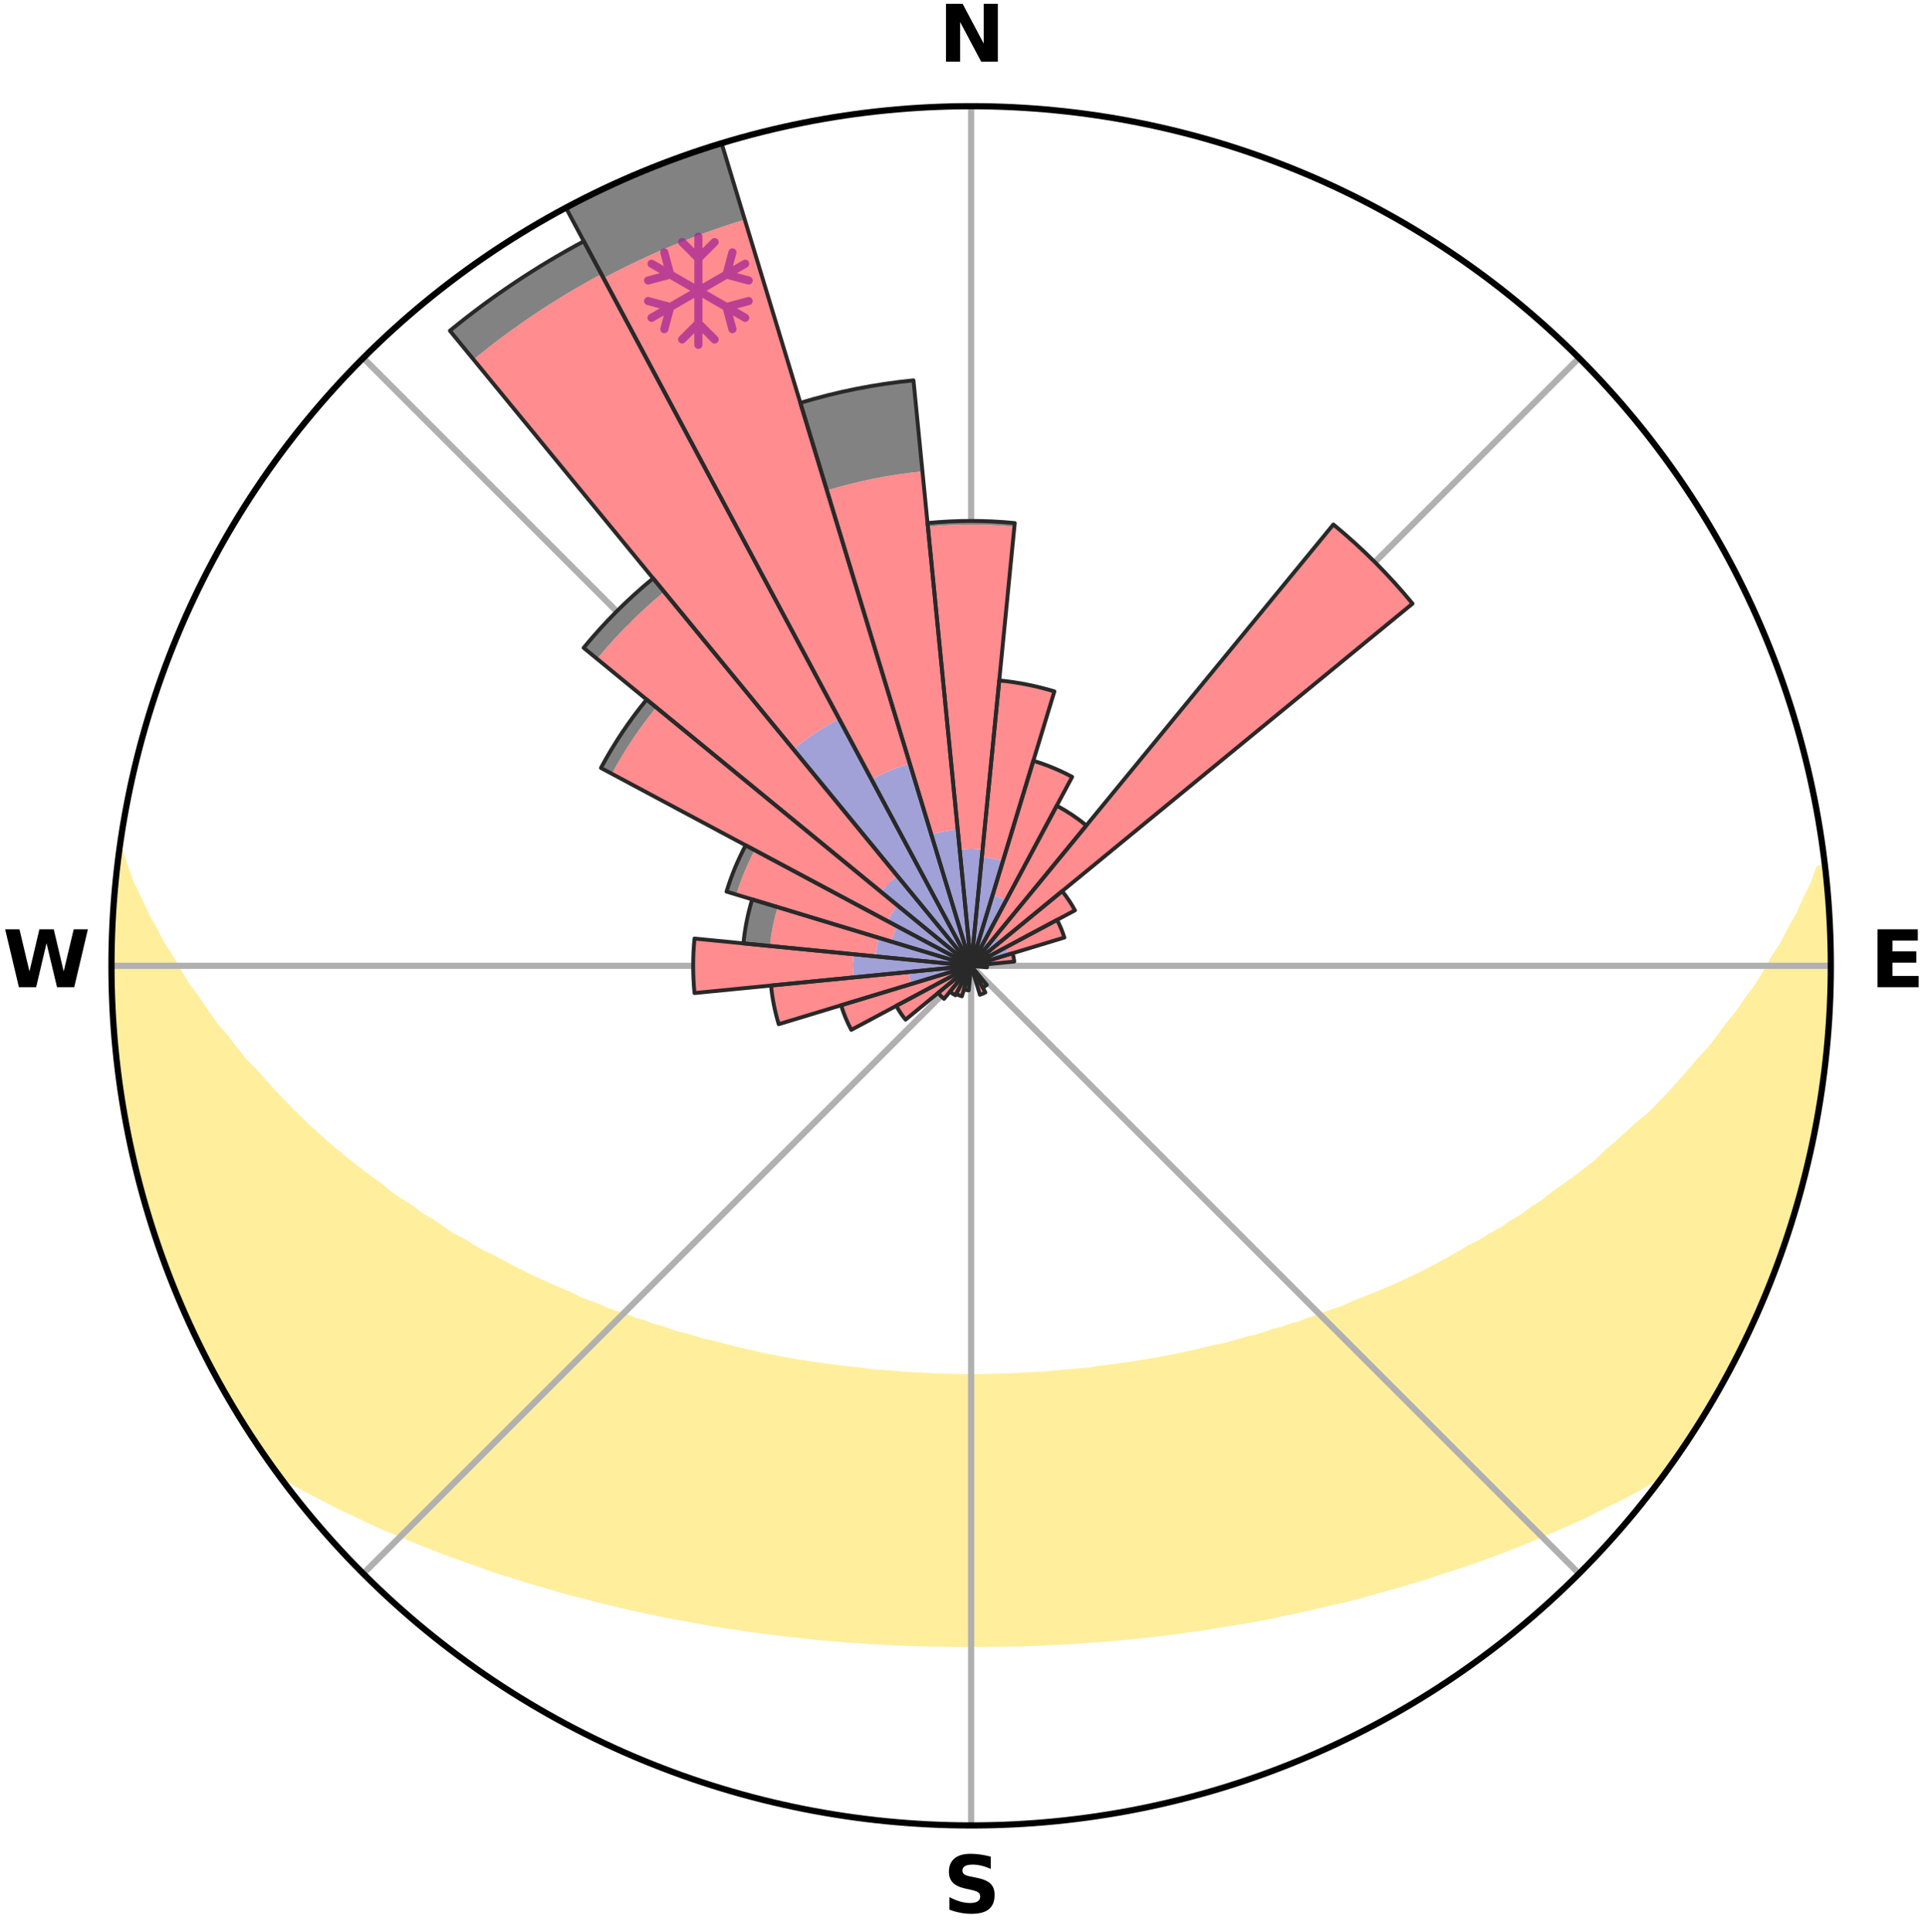 <?xml version="1.0" encoding="utf-8" standalone="no"?>
<!DOCTYPE svg PUBLIC "-//W3C//DTD SVG 1.1//EN"
  "http://www.w3.org/Graphics/SVG/1.1/DTD/svg11.dtd">
<svg xmlns:xlink="http://www.w3.org/1999/xlink" width="248.41pt" height="249.158pt" viewBox="0 0 248.41 249.158" xmlns="http://www.w3.org/2000/svg" version="1.1">
 <title>Ski Rose for Hindelang Oberjoch</title>
 <defs>
  <style type="text/css">*{stroke-linejoin: round; stroke-linecap: butt}</style>
 </defs>
 <g id="figure_1">
  <g id="patch_1">
   <path d="M 0 249.158 
L 248.41 249.158 
L 248.41 0 
L 0 0 
z
" style="fill: #ffffff"/>
  </g>
  <g id="axes_1">
   <g id="patch_2">
    <path d="M 236.135 124.579 
C 236.135 110.018 233.267 95.599 227.695 82.147 
C 222.122 68.695 213.955 56.471 203.659 46.175 
C 193.363 35.879 181.139 27.711 167.687 22.139 
C 154.235 16.567 139.815 13.699 125.255 13.699 
C 110.694 13.699 96.275 16.567 82.823 22.139 
C 69.371 27.711 57.147 35.879 46.851 46.175 
C 36.555 56.471 28.387 68.695 22.815 82.147 
C 17.243 95.599 14.375 110.018 14.375 124.579 
C 14.375 139.14 17.243 153.559 22.815 167.011 
C 28.387 180.463 36.555 192.687 46.851 202.983 
C 57.147 213.279 69.371 221.447 82.823 227.019 
C 96.275 232.591 110.694 235.459 125.255 235.459 
C 139.815 235.459 154.235 232.591 167.687 227.019 
C 181.139 221.447 193.363 213.279 203.659 202.983 
C 213.955 192.687 222.122 180.463 227.695 167.011 
C 233.267 153.559 236.135 139.14 236.135 124.579 
M 125.255 124.579 
C 125.255 124.579 125.255 124.579 125.255 124.579 
C 125.255 124.579 125.255 124.579 125.255 124.579 
C 125.255 124.579 125.255 124.579 125.255 124.579 
C 125.255 124.579 125.255 124.579 125.255 124.579 
C 125.255 124.579 125.255 124.579 125.255 124.579 
C 125.255 124.579 125.255 124.579 125.255 124.579 
C 125.255 124.579 125.255 124.579 125.255 124.579 
C 125.255 124.579 125.255 124.579 125.255 124.579 
C 125.255 124.579 125.255 124.579 125.255 124.579 
C 125.255 124.579 125.255 124.579 125.255 124.579 
C 125.255 124.579 125.255 124.579 125.255 124.579 
C 125.255 124.579 125.255 124.579 125.255 124.579 
C 125.255 124.579 125.255 124.579 125.255 124.579 
C 125.255 124.579 125.255 124.579 125.255 124.579 
C 125.255 124.579 125.255 124.579 125.255 124.579 
C 125.255 124.579 125.255 124.579 125.255 124.579 
z
" style="fill: #ffffff"/>
   </g>
   <g id="PolyCollection_1">
    <defs>
     <path id="m2646fba78d" d="M 235.405 -137.129 
L 234.692 -137.048 
L 233.968 -135.047 
L 232.979 -133.057 
L 232.124 -131.115 
L 231.019 -129.197 
L 230.07 -127.324 
L 228.878 -125.483 
L 227.853 -123.684 
L 226.794 -121.92 
L 225.498 -120.202 
L 224.378 -118.516 
L 223.024 -116.884 
L 221.85 -115.278 
L 220.65 -113.71 
L 219.223 -112.208 
L 217.978 -110.721 
L 216.713 -109.274 
L 215.428 -107.866 
L 214.125 -106.498 
L 212.805 -105.17 
L 211.274 -103.928 
L 209.926 -102.681 
L 208.566 -101.475 
L 207.195 -100.307 
L 206.002 -99.12 
L 204.609 -98.028 
L 203.208 -96.974 
L 201.802 -95.959 
L 200.39 -94.983 
L 199.151 -93.97 
L 197.73 -93.066 
L 196.478 -92.121 
L 195.052 -91.287 
L 193.793 -90.407 
L 192.366 -89.643 
L 191.102 -88.827 
L 189.679 -88.13 
L 188.415 -87.375 
L 187.15 -86.65 
L 185.885 -85.954 
L 184.621 -85.286 
L 183.359 -84.645 
L 182.099 -84.032 
L 180.843 -83.446 
L 179.591 -82.886 
L 178.343 -82.351 
L 177.101 -81.841 
L 175.864 -81.355 
L 174.634 -80.892 
L 173.524 -80.349 
L 172.304 -79.931 
L 171.093 -79.534 
L 169.992 -79.054 
L 168.795 -78.697 
L 167.701 -78.257 
L 166.519 -77.938 
L 165.434 -77.535 
L 164.269 -77.251 
L 163.194 -76.883 
L 162.123 -76.532 
L 160.983 -76.296 
L 159.923 -75.976 
L 158.868 -75.672 
L 157.818 -75.382 
L 156.712 -75.201 
L 155.674 -74.939 
L 154.642 -74.69 
L 153.614 -74.454 
L 152.592 -74.231 
L 151.575 -74.019 
L 150.563 -73.819 
L 149.556 -73.631 
L 148.554 -73.453 
L 147.558 -73.285 
L 146.567 -73.127 
L 145.581 -72.978 
L 144.6 -72.838 
L 143.624 -72.707 
L 142.652 -72.584 
L 141.685 -72.469 
L 140.739 -72.305 
L 139.779 -72.207 
L 138.823 -72.117 
L 137.87 -72.032 
L 136.921 -71.954 
L 135.976 -71.882 
L 135.041 -71.779 
L 134.1 -71.722 
L 133.162 -71.669 
L 132.227 -71.622 
L 131.296 -71.557 
L 130.364 -71.524 
L 129.433 -71.494 
L 128.503 -71.47 
L 127.575 -71.441 
L 126.647 -71.429 
L 125.719 -71.422 
L 124.791 -71.422 
L 123.863 -71.431 
L 122.935 -71.451 
L 122.007 -71.473 
L 121.077 -71.499 
L 120.147 -71.529 
L 119.217 -71.586 
L 118.284 -71.63 
L 117.349 -71.678 
L 116.411 -71.731 
L 115.478 -71.826 
L 114.536 -71.893 
L 113.591 -71.967 
L 112.643 -72.046 
L 111.691 -72.131 
L 110.75 -72.275 
L 109.792 -72.377 
L 108.83 -72.486 
L 107.864 -72.602 
L 106.893 -72.726 
L 105.917 -72.858 
L 104.937 -72.999 
L 103.952 -73.148 
L 102.961 -73.307 
L 101.966 -73.476 
L 100.965 -73.655 
L 99.959 -73.844 
L 98.948 -74.045 
L 97.932 -74.257 
L 96.911 -74.481 
L 95.884 -74.717 
L 94.852 -74.967 
L 93.816 -75.229 
L 92.774 -75.506 
L 91.728 -75.797 
L 90.608 -76.006 
L 89.55 -76.326 
L 88.487 -76.662 
L 87.341 -76.914 
L 86.267 -77.283 
L 85.19 -77.669 
L 84.019 -77.971 
L 82.933 -78.393 
L 81.746 -78.731 
L 80.652 -79.191 
L 79.451 -79.567 
L 78.241 -79.965 
L 77.136 -80.486 
L 75.914 -80.926 
L 74.686 -81.389 
L 73.574 -81.976 
L 72.336 -82.486 
L 71.094 -83.02 
L 69.847 -83.579 
L 68.595 -84.164 
L 67.341 -84.776 
L 66.084 -85.415 
L 64.825 -86.081 
L 63.565 -86.775 
L 62.151 -87.408 
L 60.888 -88.162 
L 59.627 -88.946 
L 58.205 -89.675 
L 56.946 -90.522 
L 55.691 -91.399 
L 54.27 -92.229 
L 53.023 -93.172 
L 51.606 -94.073 
L 50.193 -95.011 
L 48.964 -96.055 
L 47.562 -97.067 
L 46.166 -98.116 
L 44.778 -99.205 
L 43.398 -100.332 
L 42.028 -101.498 
L 40.67 -102.704 
L 39.325 -103.949 
L 37.994 -105.234 
L 36.677 -106.558 
L 35.378 -107.921 
L 34.097 -109.324 
L 32.834 -110.767 
L 31.39 -112.221 
L 30.169 -113.745 
L 28.972 -115.308 
L 27.596 -116.893 
L 26.45 -118.536 
L 25.332 -120.216 
L 24.038 -121.929 
L 22.981 -123.687 
L 21.958 -125.481 
L 20.766 -127.315 
L 19.818 -129.183 
L 18.711 -131.096 
L 17.853 -133.032 
L 16.857 -135.017 
L 16.123 -137.013 
L 15.463 -139.033 
L 15.463 -139.033 
L 15.463 -139.033 
L 15.155 -137.123 
L 14.983 -135.197 
L 14.741 -133.277 
L 14.634 -131.345 
L 14.561 -129.412 
L 14.418 -127.481 
L 14.41 -125.546 
L 14.434 -123.612 
L 14.489 -121.679 
L 14.577 -119.747 
L 14.599 -117.811 
L 14.749 -115.882 
L 14.931 -113.956 
L 15.142 -112.033 
L 15.469 -110.125 
L 15.653 -108.199 
L 15.958 -106.289 
L 16.292 -104.384 
L 16.657 -102.485 
L 17.051 -100.591 
L 17.475 -98.703 
L 17.929 -96.823 
L 18.414 -94.949 
L 19.02 -93.111 
L 19.566 -91.255 
L 20.142 -89.409 
L 20.749 -87.572 
L 21.477 -85.778 
L 22.145 -83.963 
L 22.845 -82.16 
L 23.577 -80.368 
L 24.402 -78.618 
L 25.198 -76.855 
L 26.028 -75.106 
L 26.956 -73.408 
L 27.856 -71.696 
L 28.793 -70.003 
L 29.723 -68.307 
L 30.747 -66.665 
L 31.769 -65.022 
L 32.797 -63.382 
L 33.886 -61.783 
L 34.987 -60.191 
L 36.511 -58.912 
L 38.317 -57.87 
L 40.142 -56.878 
L 41.985 -55.937 
L 43.776 -54.989 
L 45.627 -54.13 
L 47.424 -53.261 
L 49.223 -52.427 
L 51.074 -51.682 
L 52.868 -50.918 
L 54.658 -50.186 
L 56.444 -49.485 
L 58.224 -48.815 
L 59.999 -48.174 
L 61.767 -47.563 
L 63.486 -46.926 
L 65.242 -46.369 
L 66.989 -45.838 
L 68.695 -45.285 
L 70.427 -44.804 
L 72.116 -44.295 
L 73.803 -43.816 
L 75.511 -43.404 
L 77.18 -42.964 
L 78.846 -42.551 
L 80.501 -42.153 
L 82.153 -41.782 
L 83.795 -41.424 
L 85.433 -41.092 
L 87.061 -40.771 
L 88.685 -40.474 
L 90.299 -40.188 
L 91.893 -39.885 
L 93.497 -39.639 
L 95.092 -39.402 
L 96.671 -39.15 
L 98.256 -38.95 
L 99.833 -38.756 
L 101.397 -38.551 
L 102.965 -38.392 
L 104.521 -38.217 
L 106.073 -38.056 
L 107.626 -37.928 
L 109.17 -37.796 
L 110.716 -37.699 
L 112.255 -37.592 
L 113.791 -37.499 
L 115.324 -37.42 
L 116.857 -37.36 
L 118.386 -37.305 
L 119.914 -37.263 
L 121.442 -37.243 
L 122.967 -37.224 
L 124.492 -37.216 
L 126.017 -37.216 
L 127.542 -37.223 
L 129.068 -37.241 
L 130.595 -37.272 
L 132.124 -37.302 
L 133.653 -37.356 
L 135.185 -37.423 
L 136.718 -37.504 
L 138.256 -37.586 
L 139.795 -37.692 
L 141.336 -37.812 
L 142.886 -37.92 
L 144.434 -38.066 
L 145.991 -38.207 
L 147.547 -38.382 
L 149.116 -38.54 
L 150.68 -38.744 
L 152.257 -38.938 
L 153.831 -39.173 
L 155.422 -39.388 
L 157.006 -39.657 
L 158.606 -39.911 
L 160.217 -40.173 
L 161.831 -40.459 
L 163.456 -40.755 
L 165.066 -41.113 
L 166.7 -41.453 
L 168.344 -41.805 
L 169.992 -42.184 
L 171.65 -42.575 
L 173.341 -42.946 
L 175.01 -43.386 
L 176.69 -43.842 
L 178.372 -44.328 
L 180.095 -44.785 
L 181.795 -45.312 
L 183.535 -45.818 
L 185.242 -46.402 
L 186.996 -46.959 
L 188.758 -47.543 
L 190.527 -48.155 
L 192.303 -48.795 
L 194.084 -49.465 
L 195.87 -50.166 
L 197.661 -50.898 
L 199.455 -51.663 
L 201.252 -52.461 
L 203.107 -53.241 
L 204.905 -54.11 
L 206.701 -55.018 
L 208.547 -55.918 
L 210.391 -56.859 
L 212.158 -57.896 
L 213.961 -58.94 
L 215.509 -60.201 
L 216.616 -61.789 
L 217.706 -63.387 
L 218.765 -65.007 
L 219.758 -66.667 
L 220.753 -68.327 
L 221.753 -69.983 
L 222.695 -71.674 
L 223.591 -73.388 
L 224.43 -75.132 
L 225.325 -76.848 
L 226.149 -78.599 
L 226.879 -80.392 
L 227.657 -82.163 
L 228.388 -83.954 
L 229.072 -85.764 
L 229.768 -87.569 
L 230.351 -89.414 
L 231 -91.238 
L 231.541 -93.096 
L 231.987 -94.98 
L 232.522 -96.838 
L 233.052 -98.699 
L 233.372 -100.61 
L 233.817 -102.492 
L 234.222 -104.383 
L 234.573 -106.285 
L 234.901 -108.192 
L 235.18 -110.107 
L 235.262 -112.045 
L 235.468 -113.967 
L 235.641 -115.891 
L 235.777 -117.819 
L 235.877 -119.749 
L 235.941 -121.681 
L 235.973 -123.613 
L 235.966 -125.545 
L 235.925 -127.477 
L 236.028 -129.416 
L 235.923 -131.348 
L 235.782 -133.278 
L 235.611 -135.205 
L 235.405 -137.129 
z
" style="stroke: #ffee9c"/>
    </defs>
    <g clip-path="url(#pace65e6bb3)">
     <use xlink:href="#m2646fba78d" x="0" y="249.158" style="fill: #ffee9c; stroke: #ffee9c"/>
    </g>
   </g>
   <g id="matplotlib.axis_1">
    <g id="xtick_1">
     <g id="line2d_1">
      <path d="M 125.255 124.579 
L 125.255 13.699 
" clip-path="url(#pace65e6bb3)" style="fill: none; stroke: #b0b0b0; stroke-width: 0.8; stroke-linecap: square"/>
     </g>
     <g id="text_1">
      <!-- N -->
      <g transform="translate(121.07 7.958) scale(0.1 -0.1)">
       <defs>
        <path id="DejaVuSans-Bold-4e" d="M 588 4666 
L 1931 4666 
L 3628 1466 
L 3628 4666 
L 4769 4666 
L 4769 0 
L 3425 0 
L 1728 3200 
L 1728 0 
L 588 0 
L 588 4666 
z
" transform="scale(0.016)"/>
       </defs>
       <use xlink:href="#DejaVuSans-Bold-4e"/>
      </g>
     </g>
    </g>
    <g id="xtick_2">
     <g id="line2d_2">
      <path d="M 125.255 124.579 
L 203.659 46.175 
" clip-path="url(#pace65e6bb3)" style="fill: none; stroke: #b0b0b0; stroke-width: 0.8; stroke-linecap: square"/>
     </g>
    </g>
    <g id="xtick_3">
     <g id="line2d_3">
      <path d="M 125.255 124.579 
L 236.135 124.579 
" clip-path="url(#pace65e6bb3)" style="fill: none; stroke: #b0b0b0; stroke-width: 0.8; stroke-linecap: square"/>
     </g>
     <g id="text_2">
      <!-- E -->
      <g transform="translate(241.219 127.338) scale(0.1 -0.1)">
       <defs>
        <path id="DejaVuSans-Bold-45" d="M 588 4666 
L 3834 4666 
L 3834 3756 
L 1791 3756 
L 1791 2888 
L 3713 2888 
L 3713 1978 
L 1791 1978 
L 1791 909 
L 3903 909 
L 3903 0 
L 588 0 
L 588 4666 
z
" transform="scale(0.016)"/>
       </defs>
       <use xlink:href="#DejaVuSans-Bold-45"/>
      </g>
     </g>
    </g>
    <g id="xtick_4">
     <g id="line2d_4">
      <path d="M 125.255 124.579 
L 203.659 202.983 
" clip-path="url(#pace65e6bb3)" style="fill: none; stroke: #b0b0b0; stroke-width: 0.8; stroke-linecap: square"/>
     </g>
    </g>
    <g id="xtick_5">
     <g id="line2d_5">
      <path d="M 125.255 124.579 
L 125.255 235.459 
" clip-path="url(#pace65e6bb3)" style="fill: none; stroke: #b0b0b0; stroke-width: 0.8; stroke-linecap: square"/>
     </g>
     <g id="text_3">
      <!-- S -->
      <g transform="translate(121.654 246.718) scale(0.1 -0.1)">
       <defs>
        <path id="DejaVuSans-Bold-53" d="M 3834 4519 
L 3834 3531 
Q 3450 3703 3084 3790 
Q 2719 3878 2394 3878 
Q 1963 3878 1756 3759 
Q 1550 3641 1550 3391 
Q 1550 3203 1689 3098 
Q 1828 2994 2194 2919 
L 2706 2816 
Q 3484 2659 3812 2340 
Q 4141 2022 4141 1434 
Q 4141 663 3683 286 
Q 3225 -91 2284 -91 
Q 1841 -91 1394 -6 
Q 947 78 500 244 
L 500 1259 
Q 947 1022 1364 901 
Q 1781 781 2169 781 
Q 2563 781 2772 912 
Q 2981 1044 2981 1288 
Q 2981 1506 2839 1625 
Q 2697 1744 2272 1838 
L 1806 1941 
Q 1106 2091 782 2419 
Q 459 2747 459 3303 
Q 459 4000 909 4375 
Q 1359 4750 2203 4750 
Q 2588 4750 2994 4692 
Q 3400 4634 3834 4519 
z
" transform="scale(0.016)"/>
       </defs>
       <use xlink:href="#DejaVuSans-Bold-53"/>
      </g>
     </g>
    </g>
    <g id="xtick_6">
     <g id="line2d_6">
      <path d="M 125.255 124.579 
L 46.851 202.983 
" clip-path="url(#pace65e6bb3)" style="fill: none; stroke: #b0b0b0; stroke-width: 0.8; stroke-linecap: square"/>
     </g>
    </g>
    <g id="xtick_7">
     <g id="line2d_7">
      <path d="M 125.255 124.579 
L 14.375 124.579 
" clip-path="url(#pace65e6bb3)" style="fill: none; stroke: #b0b0b0; stroke-width: 0.8; stroke-linecap: square"/>
     </g>
     <g id="text_4">
      <!-- W -->
      <g transform="translate(0.36 127.338) scale(0.1 -0.1)">
       <defs>
        <path id="DejaVuSans-Bold-57" d="M 191 4666 
L 1344 4666 
L 2150 1275 
L 2950 4666 
L 4109 4666 
L 4909 1275 
L 5716 4666 
L 6859 4666 
L 5759 0 
L 4372 0 
L 3525 3547 
L 2688 0 
L 1300 0 
L 191 4666 
z
" transform="scale(0.016)"/>
       </defs>
       <use xlink:href="#DejaVuSans-Bold-57"/>
      </g>
     </g>
    </g>
    <g id="xtick_8">
     <g id="line2d_8">
      <path d="M 125.255 124.579 
L 46.851 46.175 
" clip-path="url(#pace65e6bb3)" style="fill: none; stroke: #b0b0b0; stroke-width: 0.8; stroke-linecap: square"/>
     </g>
    </g>
   </g>
   <g id="matplotlib.axis_2"/>
   <g id="patch_3">
    <path d="M 125.255 124.579 
C 125.255 124.579 125.255 124.579 125.255 124.579 
C 125.255 124.579 125.255 124.579 125.255 124.579 
L 125.255 124.579 
C 125.255 124.579 125.255 124.579 125.255 124.579 
C 125.255 124.579 125.255 124.579 125.255 124.579 
z
" clip-path="url(#pace65e6bb3)" style="fill: #d9d9d9"/>
   </g>
   <g id="patch_4">
    <path d="M 125.255 124.579 
C 125.255 124.579 125.255 124.579 125.255 124.579 
C 125.255 124.579 125.255 124.579 125.255 124.579 
L 125.255 124.579 
C 125.255 124.579 125.255 124.579 125.255 124.579 
C 125.255 124.579 125.255 124.579 125.255 124.579 
z
" clip-path="url(#pace65e6bb3)" style="fill: #d9d9d9"/>
   </g>
   <g id="patch_5">
    <path d="M 125.255 124.579 
C 125.255 124.579 125.255 124.579 125.255 124.579 
C 125.255 124.579 125.255 124.579 125.255 124.579 
L 125.255 124.579 
C 125.255 124.579 125.255 124.579 125.255 124.579 
C 125.255 124.579 125.255 124.579 125.255 124.579 
z
" clip-path="url(#pace65e6bb3)" style="fill: #d9d9d9"/>
   </g>
   <g id="patch_6">
    <path d="M 125.255 124.579 
C 125.255 124.579 125.255 124.579 125.255 124.579 
C 125.255 124.579 125.255 124.579 125.255 124.579 
L 125.255 124.579 
C 125.255 124.579 125.255 124.579 125.255 124.579 
C 125.255 124.579 125.255 124.579 125.255 124.579 
z
" clip-path="url(#pace65e6bb3)" style="fill: #d9d9d9"/>
   </g>
   <g id="patch_7">
    <path d="M 125.255 124.579 
C 125.255 124.579 125.255 124.579 125.255 124.579 
C 125.255 124.579 125.255 124.579 125.255 124.579 
L 125.255 124.579 
C 125.255 124.579 125.255 124.579 125.255 124.579 
C 125.255 124.579 125.255 124.579 125.255 124.579 
z
" clip-path="url(#pace65e6bb3)" style="fill: #d9d9d9"/>
   </g>
   <g id="patch_8">
    <path d="M 125.255 124.579 
C 125.255 124.579 125.255 124.579 125.255 124.579 
C 125.255 124.579 125.255 124.579 125.255 124.579 
L 125.255 124.579 
C 125.255 124.579 125.255 124.579 125.255 124.579 
C 125.255 124.579 125.255 124.579 125.255 124.579 
z
" clip-path="url(#pace65e6bb3)" style="fill: #d9d9d9"/>
   </g>
   <g id="patch_9">
    <path d="M 125.255 124.579 
C 125.255 124.579 125.255 124.579 125.255 124.579 
C 125.255 124.579 125.255 124.579 125.255 124.579 
L 125.255 124.579 
C 125.255 124.579 125.255 124.579 125.255 124.579 
C 125.255 124.579 125.255 124.579 125.255 124.579 
z
" clip-path="url(#pace65e6bb3)" style="fill: #d9d9d9"/>
   </g>
   <g id="patch_10">
    <path d="M 125.255 124.579 
C 125.255 124.579 125.255 124.579 125.255 124.579 
C 125.255 124.579 125.255 124.579 125.255 124.579 
L 125.255 124.579 
C 125.255 124.579 125.255 124.579 125.255 124.579 
C 125.255 124.579 125.255 124.579 125.255 124.579 
z
" clip-path="url(#pace65e6bb3)" style="fill: #d9d9d9"/>
   </g>
   <g id="patch_11">
    <path d="M 125.255 124.579 
C 125.255 124.579 125.255 124.579 125.255 124.579 
C 125.255 124.579 125.255 124.579 125.255 124.579 
L 125.255 124.579 
C 125.255 124.579 125.255 124.579 125.255 124.579 
C 125.255 124.579 125.255 124.579 125.255 124.579 
z
" clip-path="url(#pace65e6bb3)" style="fill: #d9d9d9"/>
   </g>
   <g id="patch_12">
    <path d="M 125.255 124.579 
C 125.255 124.579 125.255 124.579 125.255 124.579 
C 125.255 124.579 125.255 124.579 125.255 124.579 
L 125.255 124.579 
C 125.255 124.579 125.255 124.579 125.255 124.579 
C 125.255 124.579 125.255 124.579 125.255 124.579 
z
" clip-path="url(#pace65e6bb3)" style="fill: #d9d9d9"/>
   </g>
   <g id="patch_13">
    <path d="M 125.255 124.579 
C 125.255 124.579 125.255 124.579 125.255 124.579 
C 125.255 124.579 125.255 124.579 125.255 124.579 
L 125.255 124.579 
C 125.255 124.579 125.255 124.579 125.255 124.579 
C 125.255 124.579 125.255 124.579 125.255 124.579 
z
" clip-path="url(#pace65e6bb3)" style="fill: #d9d9d9"/>
   </g>
   <g id="patch_14">
    <path d="M 125.255 124.579 
C 125.255 124.579 125.255 124.579 125.255 124.579 
C 125.255 124.579 125.255 124.579 125.255 124.579 
L 125.255 124.579 
C 125.255 124.579 125.255 124.579 125.255 124.579 
C 125.255 124.579 125.255 124.579 125.255 124.579 
z
" clip-path="url(#pace65e6bb3)" style="fill: #d9d9d9"/>
   </g>
   <g id="patch_15">
    <path d="M 125.255 124.579 
C 125.255 124.579 125.255 124.579 125.255 124.579 
C 125.255 124.579 125.255 124.579 125.255 124.579 
L 125.255 124.579 
C 125.255 124.579 125.255 124.579 125.255 124.579 
C 125.255 124.579 125.255 124.579 125.255 124.579 
z
" clip-path="url(#pace65e6bb3)" style="fill: #d9d9d9"/>
   </g>
   <g id="patch_16">
    <path d="M 125.255 124.579 
C 125.255 124.579 125.255 124.579 125.255 124.579 
C 125.255 124.579 125.255 124.579 125.255 124.579 
L 125.255 124.579 
C 125.255 124.579 125.255 124.579 125.255 124.579 
C 125.255 124.579 125.255 124.579 125.255 124.579 
z
" clip-path="url(#pace65e6bb3)" style="fill: #d9d9d9"/>
   </g>
   <g id="patch_17">
    <path d="M 125.255 124.579 
C 125.255 124.579 125.255 124.579 125.255 124.579 
C 125.255 124.579 125.255 124.579 125.255 124.579 
L 125.255 124.579 
C 125.255 124.579 125.255 124.579 125.255 124.579 
C 125.255 124.579 125.255 124.579 125.255 124.579 
z
" clip-path="url(#pace65e6bb3)" style="fill: #d9d9d9"/>
   </g>
   <g id="patch_18">
    <path d="M 125.255 124.579 
C 125.255 124.579 125.255 124.579 125.255 124.579 
C 125.255 124.579 125.255 124.579 125.255 124.579 
L 125.255 124.579 
C 125.255 124.579 125.255 124.579 125.255 124.579 
C 125.255 124.579 125.255 124.579 125.255 124.579 
z
" clip-path="url(#pace65e6bb3)" style="fill: #d9d9d9"/>
   </g>
   <g id="patch_19">
    <path d="M 125.255 124.579 
C 125.255 124.579 125.255 124.579 125.255 124.579 
C 125.255 124.579 125.255 124.579 125.255 124.579 
L 125.255 124.579 
C 125.255 124.579 125.255 124.579 125.255 124.579 
C 125.255 124.579 125.255 124.579 125.255 124.579 
z
" clip-path="url(#pace65e6bb3)" style="fill: #d9d9d9"/>
   </g>
   <g id="patch_20">
    <path d="M 125.255 124.579 
C 125.255 124.579 125.255 124.579 125.255 124.579 
C 125.255 124.579 125.255 124.579 125.255 124.579 
L 125.255 124.579 
C 125.255 124.579 125.255 124.579 125.255 124.579 
C 125.255 124.579 125.255 124.579 125.255 124.579 
z
" clip-path="url(#pace65e6bb3)" style="fill: #d9d9d9"/>
   </g>
   <g id="patch_21">
    <path d="M 125.255 124.579 
C 125.255 124.579 125.255 124.579 125.255 124.579 
C 125.255 124.579 125.255 124.579 125.255 124.579 
L 125.255 124.579 
C 125.255 124.579 125.255 124.579 125.255 124.579 
C 125.255 124.579 125.255 124.579 125.255 124.579 
z
" clip-path="url(#pace65e6bb3)" style="fill: #d9d9d9"/>
   </g>
   <g id="patch_22">
    <path d="M 125.255 124.579 
C 125.255 124.579 125.255 124.579 125.255 124.579 
C 125.255 124.579 125.255 124.579 125.255 124.579 
L 125.255 124.579 
C 125.255 124.579 125.255 124.579 125.255 124.579 
C 125.255 124.579 125.255 124.579 125.255 124.579 
z
" clip-path="url(#pace65e6bb3)" style="fill: #d9d9d9"/>
   </g>
   <g id="patch_23">
    <path d="M 125.255 124.579 
C 125.255 124.579 125.255 124.579 125.255 124.579 
C 125.255 124.579 125.255 124.579 125.255 124.579 
L 125.255 124.579 
C 125.255 124.579 125.255 124.579 125.255 124.579 
C 125.255 124.579 125.255 124.579 125.255 124.579 
z
" clip-path="url(#pace65e6bb3)" style="fill: #d9d9d9"/>
   </g>
   <g id="patch_24">
    <path d="M 125.255 124.579 
C 125.255 124.579 125.255 124.579 125.255 124.579 
C 125.255 124.579 125.255 124.579 125.255 124.579 
L 125.255 124.579 
C 125.255 124.579 125.255 124.579 125.255 124.579 
C 125.255 124.579 125.255 124.579 125.255 124.579 
z
" clip-path="url(#pace65e6bb3)" style="fill: #d9d9d9"/>
   </g>
   <g id="patch_25">
    <path d="M 125.255 124.579 
C 125.255 124.579 125.255 124.579 125.255 124.579 
C 125.255 124.579 125.255 124.579 125.255 124.579 
L 125.255 124.579 
C 125.255 124.579 125.255 124.579 125.255 124.579 
C 125.255 124.579 125.255 124.579 125.255 124.579 
z
" clip-path="url(#pace65e6bb3)" style="fill: #d9d9d9"/>
   </g>
   <g id="patch_26">
    <path d="M 125.255 124.579 
C 125.255 124.579 125.255 124.579 125.255 124.579 
C 125.255 124.579 125.255 124.579 125.255 124.579 
L 125.255 124.579 
C 125.255 124.579 125.255 124.579 125.255 124.579 
C 125.255 124.579 125.255 124.579 125.255 124.579 
z
" clip-path="url(#pace65e6bb3)" style="fill: #d9d9d9"/>
   </g>
   <g id="patch_27">
    <path d="M 125.255 124.579 
C 125.255 124.579 125.255 124.579 125.255 124.579 
C 125.255 124.579 125.255 124.579 125.255 124.579 
L 125.255 124.579 
C 125.255 124.579 125.255 124.579 125.255 124.579 
C 125.255 124.579 125.255 124.579 125.255 124.579 
z
" clip-path="url(#pace65e6bb3)" style="fill: #d9d9d9"/>
   </g>
   <g id="patch_28">
    <path d="M 125.255 124.579 
C 125.255 124.579 125.255 124.579 125.255 124.579 
C 125.255 124.579 125.255 124.579 125.255 124.579 
L 125.255 124.579 
C 125.255 124.579 125.255 124.579 125.255 124.579 
C 125.255 124.579 125.255 124.579 125.255 124.579 
z
" clip-path="url(#pace65e6bb3)" style="fill: #d9d9d9"/>
   </g>
   <g id="patch_29">
    <path d="M 125.255 124.579 
C 125.255 124.579 125.255 124.579 125.255 124.579 
C 125.255 124.579 125.255 124.579 125.255 124.579 
L 125.255 124.579 
C 125.255 124.579 125.255 124.579 125.255 124.579 
C 125.255 124.579 125.255 124.579 125.255 124.579 
z
" clip-path="url(#pace65e6bb3)" style="fill: #d9d9d9"/>
   </g>
   <g id="patch_30">
    <path d="M 125.255 124.579 
C 125.255 124.579 125.255 124.579 125.255 124.579 
C 125.255 124.579 125.255 124.579 125.255 124.579 
L 125.255 124.579 
C 125.255 124.579 125.255 124.579 125.255 124.579 
C 125.255 124.579 125.255 124.579 125.255 124.579 
z
" clip-path="url(#pace65e6bb3)" style="fill: #d9d9d9"/>
   </g>
   <g id="patch_31">
    <path d="M 125.255 124.579 
C 125.255 124.579 125.255 124.579 125.255 124.579 
C 125.255 124.579 125.255 124.579 125.255 124.579 
L 125.255 124.579 
C 125.255 124.579 125.255 124.579 125.255 124.579 
C 125.255 124.579 125.255 124.579 125.255 124.579 
z
" clip-path="url(#pace65e6bb3)" style="fill: #d9d9d9"/>
   </g>
   <g id="patch_32">
    <path d="M 125.255 124.579 
C 125.255 124.579 125.255 124.579 125.255 124.579 
C 125.255 124.579 125.255 124.579 125.255 124.579 
L 125.255 124.579 
C 125.255 124.579 125.255 124.579 125.255 124.579 
C 125.255 124.579 125.255 124.579 125.255 124.579 
z
" clip-path="url(#pace65e6bb3)" style="fill: #d9d9d9"/>
   </g>
   <g id="patch_33">
    <path d="M 125.255 124.579 
C 125.255 124.579 125.255 124.579 125.255 124.579 
C 125.255 124.579 125.255 124.579 125.255 124.579 
L 125.255 124.579 
C 125.255 124.579 125.255 124.579 125.255 124.579 
C 125.255 124.579 125.255 124.579 125.255 124.579 
z
" clip-path="url(#pace65e6bb3)" style="fill: #d9d9d9"/>
   </g>
   <g id="patch_34">
    <path d="M 125.255 124.579 
C 125.255 124.579 125.255 124.579 125.255 124.579 
C 125.255 124.579 125.255 124.579 125.255 124.579 
L 125.255 124.579 
C 125.255 124.579 125.255 124.579 125.255 124.579 
C 125.255 124.579 125.255 124.579 125.255 124.579 
z
" clip-path="url(#pace65e6bb3)" style="fill: #d9d9d9"/>
   </g>
   <g id="patch_35">
    <path d="M 125.255 124.579 
C 125.255 124.579 125.255 124.579 125.255 124.579 
C 125.255 124.579 125.255 124.579 125.255 124.579 
L 126.732 109.584 
C 126.241 109.536 125.748 109.511 125.255 109.511 
C 124.762 109.511 124.269 109.536 123.778 109.584 
z
" clip-path="url(#pace65e6bb3)" style="fill: #a1a1d8"/>
   </g>
   <g id="patch_36">
    <path d="M 125.255 124.579 
C 125.255 124.579 125.255 124.579 125.255 124.579 
C 125.255 124.579 125.255 124.579 125.255 124.579 
L 129.352 111.074 
C 128.91 110.94 128.461 110.827 128.008 110.737 
C 127.555 110.647 127.098 110.579 126.638 110.534 
z
" clip-path="url(#pace65e6bb3)" style="fill: #a1a1d8"/>
   </g>
   <g id="patch_37">
    <path d="M 125.255 124.579 
C 125.255 124.579 125.255 124.579 125.255 124.579 
C 125.255 124.579 125.255 124.579 125.255 124.579 
L 129.755 116.159 
C 129.48 116.012 129.197 115.878 128.908 115.759 
C 128.62 115.639 128.325 115.534 128.026 115.443 
z
" clip-path="url(#pace65e6bb3)" style="fill: #a1a1d8"/>
   </g>
   <g id="patch_38">
    <path d="M 125.255 124.579 
C 125.255 124.579 125.255 124.579 125.255 124.579 
C 125.255 124.579 125.255 124.579 125.255 124.579 
L 127.586 121.738 
C 127.493 121.662 127.396 121.59 127.296 121.524 
C 127.196 121.457 127.093 121.395 126.987 121.338 
z
" clip-path="url(#pace65e6bb3)" style="fill: #a1a1d8"/>
   </g>
   <g id="patch_39">
    <path d="M 125.255 124.579 
C 125.255 124.579 125.255 124.579 125.255 124.579 
C 125.255 124.579 125.255 124.579 125.255 124.579 
L 129.013 121.495 
C 128.912 121.372 128.805 121.254 128.692 121.142 
C 128.58 121.029 128.462 120.922 128.339 120.821 
z
" clip-path="url(#pace65e6bb3)" style="fill: #a1a1d8"/>
   </g>
   <g id="patch_40">
    <path d="M 125.255 124.579 
C 125.255 124.579 125.255 124.579 125.255 124.579 
C 125.255 124.579 125.255 124.579 125.255 124.579 
L 125.255 124.579 
C 125.255 124.579 125.255 124.579 125.255 124.579 
C 125.255 124.579 125.255 124.579 125.255 124.579 
z
" clip-path="url(#pace65e6bb3)" style="fill: #a1a1d8"/>
   </g>
   <g id="patch_41">
    <path d="M 125.255 124.579 
C 125.255 124.579 125.255 124.579 125.255 124.579 
C 125.255 124.579 125.255 124.579 125.255 124.579 
L 130.07 123.118 
C 130.022 122.961 129.967 122.806 129.904 122.653 
C 129.841 122.501 129.77 122.352 129.693 122.207 
z
" clip-path="url(#pace65e6bb3)" style="fill: #a1a1d8"/>
   </g>
   <g id="patch_42">
    <path d="M 125.255 124.579 
C 125.255 124.579 125.255 124.579 125.255 124.579 
C 125.255 124.579 125.255 124.579 125.255 124.579 
L 128.422 124.267 
C 128.412 124.163 128.396 124.06 128.376 123.958 
C 128.356 123.856 128.33 123.755 128.3 123.655 
z
" clip-path="url(#pace65e6bb3)" style="fill: #a1a1d8"/>
   </g>
   <g id="patch_43">
    <path d="M 125.255 124.579 
C 125.255 124.579 125.255 124.579 125.255 124.579 
C 125.255 124.579 125.255 124.579 125.255 124.579 
L 125.255 124.579 
C 125.255 124.579 125.255 124.579 125.255 124.579 
C 125.255 124.579 125.255 124.579 125.255 124.579 
z
" clip-path="url(#pace65e6bb3)" style="fill: #a1a1d8"/>
   </g>
   <g id="patch_44">
    <path d="M 125.255 124.579 
C 125.255 124.579 125.255 124.579 125.255 124.579 
C 125.255 124.579 125.255 124.579 125.255 124.579 
L 125.255 124.579 
C 125.255 124.579 125.255 124.579 125.255 124.579 
C 125.255 124.579 125.255 124.579 125.255 124.579 
z
" clip-path="url(#pace65e6bb3)" style="fill: #a1a1d8"/>
   </g>
   <g id="patch_45">
    <path d="M 125.255 124.579 
C 125.255 124.579 125.255 124.579 125.255 124.579 
C 125.255 124.579 125.255 124.579 125.255 124.579 
L 125.255 124.579 
C 125.255 124.579 125.255 124.579 125.255 124.579 
C 125.255 124.579 125.255 124.579 125.255 124.579 
z
" clip-path="url(#pace65e6bb3)" style="fill: #a1a1d8"/>
   </g>
   <g id="patch_46">
    <path d="M 125.255 124.579 
C 125.255 124.579 125.255 124.579 125.255 124.579 
C 125.255 124.579 125.255 124.579 125.255 124.579 
L 125.255 124.579 
C 125.255 124.579 125.255 124.579 125.255 124.579 
C 125.255 124.579 125.255 124.579 125.255 124.579 
z
" clip-path="url(#pace65e6bb3)" style="fill: #a1a1d8"/>
   </g>
   <g id="patch_47">
    <path d="M 125.255 124.579 
C 125.255 124.579 125.255 124.579 125.255 124.579 
C 125.255 124.579 125.255 124.579 125.255 124.579 
L 125.255 124.579 
C 125.255 124.579 125.255 124.579 125.255 124.579 
C 125.255 124.579 125.255 124.579 125.255 124.579 
z
" clip-path="url(#pace65e6bb3)" style="fill: #a1a1d8"/>
   </g>
   <g id="patch_48">
    <path d="M 125.255 124.579 
C 125.255 124.579 125.255 124.579 125.255 124.579 
C 125.255 124.579 125.255 124.579 125.255 124.579 
L 125.255 124.579 
C 125.255 124.579 125.255 124.579 125.255 124.579 
C 125.255 124.579 125.255 124.579 125.255 124.579 
z
" clip-path="url(#pace65e6bb3)" style="fill: #a1a1d8"/>
   </g>
   <g id="patch_49">
    <path d="M 125.255 124.579 
C 125.255 124.579 125.255 124.579 125.255 124.579 
C 125.255 124.579 125.255 124.579 125.255 124.579 
L 126.009 127.066 
C 126.091 127.041 126.171 127.012 126.249 126.98 
C 126.328 126.947 126.405 126.911 126.48 126.871 
z
" clip-path="url(#pace65e6bb3)" style="fill: #a1a1d8"/>
   </g>
   <g id="patch_50">
    <path d="M 125.255 124.579 
C 125.255 124.579 125.255 124.579 125.255 124.579 
C 125.255 124.579 125.255 124.579 125.255 124.579 
L 125.255 124.579 
C 125.255 124.579 125.255 124.579 125.255 124.579 
C 125.255 124.579 125.255 124.579 125.255 124.579 
z
" clip-path="url(#pace65e6bb3)" style="fill: #a1a1d8"/>
   </g>
   <g id="patch_51">
    <path d="M 125.255 124.579 
C 125.255 124.579 125.255 124.579 125.255 124.579 
C 125.255 124.579 125.255 124.579 125.255 124.579 
L 125.255 124.579 
C 125.255 124.579 125.255 124.579 125.255 124.579 
C 125.255 124.579 125.255 124.579 125.255 124.579 
z
" clip-path="url(#pace65e6bb3)" style="fill: #a1a1d8"/>
   </g>
   <g id="patch_52">
    <path d="M 125.255 124.579 
C 125.255 124.579 125.255 124.579 125.255 124.579 
C 125.255 124.579 125.255 124.579 125.255 124.579 
L 125.255 124.579 
C 125.255 124.579 125.255 124.579 125.255 124.579 
C 125.255 124.579 125.255 124.579 125.255 124.579 
z
" clip-path="url(#pace65e6bb3)" style="fill: #a1a1d8"/>
   </g>
   <g id="patch_53">
    <path d="M 125.255 124.579 
C 125.255 124.579 125.255 124.579 125.255 124.579 
C 125.255 124.579 125.255 124.579 125.255 124.579 
L 125.255 124.579 
C 125.255 124.579 125.255 124.579 125.255 124.579 
C 125.255 124.579 125.255 124.579 125.255 124.579 
z
" clip-path="url(#pace65e6bb3)" style="fill: #a1a1d8"/>
   </g>
   <g id="patch_54">
    <path d="M 125.255 124.579 
C 125.255 124.579 125.255 124.579 125.255 124.579 
C 125.255 124.579 125.255 124.579 125.255 124.579 
L 125.255 124.579 
C 125.255 124.579 125.255 124.579 125.255 124.579 
C 125.255 124.579 125.255 124.579 125.255 124.579 
z
" clip-path="url(#pace65e6bb3)" style="fill: #a1a1d8"/>
   </g>
   <g id="patch_55">
    <path d="M 125.255 124.579 
C 125.255 124.579 125.255 124.579 125.255 124.579 
C 125.255 124.579 125.255 124.579 125.255 124.579 
L 125.255 124.579 
C 125.255 124.579 125.255 124.579 125.255 124.579 
C 125.255 124.579 125.255 124.579 125.255 124.579 
z
" clip-path="url(#pace65e6bb3)" style="fill: #a1a1d8"/>
   </g>
   <g id="patch_56">
    <path d="M 125.255 124.579 
C 125.255 124.579 125.255 124.579 125.255 124.579 
C 125.255 124.579 125.255 124.579 125.255 124.579 
L 125.255 124.579 
C 125.255 124.579 125.255 124.579 125.255 124.579 
C 125.255 124.579 125.255 124.579 125.255 124.579 
z
" clip-path="url(#pace65e6bb3)" style="fill: #a1a1d8"/>
   </g>
   <g id="patch_57">
    <path d="M 125.255 124.579 
C 125.255 124.579 125.255 124.579 125.255 124.579 
C 125.255 124.579 125.255 124.579 125.255 124.579 
L 123.732 125.041 
C 123.747 125.091 123.765 125.14 123.785 125.188 
C 123.805 125.236 123.827 125.283 123.852 125.329 
z
" clip-path="url(#pace65e6bb3)" style="fill: #a1a1d8"/>
   </g>
   <g id="patch_58">
    <path d="M 125.255 124.579 
C 125.255 124.579 125.255 124.579 125.255 124.579 
C 125.255 124.579 125.255 124.579 125.255 124.579 
L 117.232 125.369 
C 117.258 125.632 117.297 125.893 117.348 126.152 
C 117.4 126.411 117.464 126.667 117.541 126.919 
z
" clip-path="url(#pace65e6bb3)" style="fill: #a1a1d8"/>
   </g>
   <g id="patch_59">
    <path d="M 125.255 124.579 
C 125.255 124.579 125.255 124.579 125.255 124.579 
C 125.255 124.579 125.255 124.579 125.255 124.579 
L 110.093 123.086 
C 110.045 123.582 110.02 124.08 110.02 124.579 
C 110.02 125.078 110.045 125.576 110.093 126.072 
z
" clip-path="url(#pace65e6bb3)" style="fill: #a1a1d8"/>
   </g>
   <g id="patch_60">
    <path d="M 125.255 124.579 
C 125.255 124.579 125.255 124.579 125.255 124.579 
C 125.255 124.579 125.255 124.579 125.255 124.579 
L 113.362 120.971 
C 113.244 121.361 113.145 121.756 113.066 122.155 
C 112.986 122.553 112.927 122.956 112.887 123.361 
z
" clip-path="url(#pace65e6bb3)" style="fill: #a1a1d8"/>
   </g>
   <g id="patch_61">
    <path d="M 125.255 124.579 
C 125.255 124.579 125.255 124.579 125.255 124.579 
C 125.255 124.579 125.255 124.579 125.255 124.579 
L 115.737 119.492 
C 115.571 119.803 115.419 120.123 115.284 120.449 
C 115.149 120.775 115.03 121.108 114.927 121.446 
z
" clip-path="url(#pace65e6bb3)" style="fill: #a1a1d8"/>
   </g>
   <g id="patch_62">
    <path d="M 125.255 124.579 
C 125.255 124.579 125.255 124.579 125.255 124.579 
C 125.255 124.579 125.255 124.579 125.255 124.579 
L 115.78 116.803 
C 115.526 117.114 115.287 117.436 115.064 117.77 
C 114.841 118.103 114.634 118.447 114.445 118.801 
z
" clip-path="url(#pace65e6bb3)" style="fill: #a1a1d8"/>
   </g>
   <g id="patch_63">
    <path d="M 125.255 124.579 
C 125.255 124.579 125.255 124.579 125.255 124.579 
C 125.255 124.579 125.255 124.579 125.255 124.579 
L 115.714 112.953 
C 115.333 113.266 114.968 113.596 114.62 113.944 
C 114.272 114.293 113.941 114.658 113.629 115.038 
z
" clip-path="url(#pace65e6bb3)" style="fill: #a1a1d8"/>
   </g>
   <g id="patch_64">
    <path d="M 125.255 124.579 
C 125.255 124.579 125.255 124.579 125.255 124.579 
C 125.255 124.579 125.255 124.579 125.255 124.579 
L 108.216 92.702 
C 107.173 93.259 106.157 93.868 105.174 94.525 
C 104.19 95.183 103.239 95.888 102.324 96.638 
z
" clip-path="url(#pace65e6bb3)" style="fill: #a1a1d8"/>
   </g>
   <g id="patch_65">
    <path d="M 125.255 124.579 
C 125.255 124.579 125.255 124.579 125.255 124.579 
C 125.255 124.579 125.255 124.579 125.255 124.579 
L 117.339 98.485 
C 116.485 98.744 115.644 99.045 114.82 99.387 
C 113.995 99.728 113.188 100.11 112.401 100.531 
z
" clip-path="url(#pace65e6bb3)" style="fill: #a1a1d8"/>
   </g>
   <g id="patch_66">
    <path d="M 125.255 124.579 
C 125.255 124.579 125.255 124.579 125.255 124.579 
C 125.255 124.579 125.255 124.579 125.255 124.579 
L 123.52 106.969 
C 122.944 107.026 122.371 107.111 121.803 107.224 
C 121.235 107.337 120.672 107.478 120.118 107.646 
z
" clip-path="url(#pace65e6bb3)" style="fill: #a1a1d8"/>
   </g>
   <g id="patch_67">
    <path d="M 123.778 109.584 
C 124.269 109.536 124.762 109.511 125.255 109.511 
C 125.748 109.511 126.241 109.536 126.732 109.584 
L 130.834 67.932 
C 128.98 67.749 127.118 67.657 125.255 67.657 
C 123.392 67.657 121.53 67.749 119.676 67.932 
z
" clip-path="url(#pace65e6bb3)" style="fill: #ff8c8e"/>
   </g>
   <g id="patch_68">
    <path d="M 126.638 110.534 
C 127.098 110.579 127.555 110.647 128.008 110.737 
C 128.461 110.827 128.91 110.94 129.352 111.074 
L 135.992 89.184 
C 134.833 88.832 133.658 88.538 132.471 88.302 
C 131.283 88.066 130.085 87.888 128.88 87.769 
z
" clip-path="url(#pace65e6bb3)" style="fill: #ff8c8e"/>
   </g>
   <g id="patch_69">
    <path d="M 128.026 115.443 
C 128.325 115.534 128.62 115.639 128.908 115.759 
C 129.197 115.878 129.48 116.012 129.755 116.159 
L 138.283 100.205 
C 137.485 99.779 136.667 99.392 135.831 99.046 
C 134.995 98.7 134.143 98.395 133.277 98.132 
z
" clip-path="url(#pace65e6bb3)" style="fill: #ff8c8e"/>
   </g>
   <g id="patch_70">
    <path d="M 126.987 121.338 
C 127.093 121.395 127.196 121.457 127.296 121.524 
C 127.396 121.59 127.493 121.662 127.586 121.738 
L 140.114 106.474 
C 139.521 105.987 138.905 105.53 138.267 105.104 
C 137.63 104.678 136.972 104.284 136.296 103.923 
z
" clip-path="url(#pace65e6bb3)" style="fill: #ff8c8e"/>
   </g>
   <g id="patch_71">
    <path d="M 128.339 120.821 
C 128.462 120.922 128.58 121.029 128.692 121.142 
C 128.805 121.254 128.912 121.372 129.013 121.495 
L 182.183 77.86 
C 180.653 75.996 179.034 74.209 177.329 72.505 
C 175.625 70.8 173.838 69.181 171.974 67.651 
z
" clip-path="url(#pace65e6bb3)" style="fill: #ff8c8e"/>
   </g>
   <g id="patch_72">
    <path d="M 125.255 124.579 
C 125.255 124.579 125.255 124.579 125.255 124.579 
C 125.255 124.579 125.255 124.579 125.255 124.579 
L 138.642 117.424 
C 138.408 116.985 138.152 116.559 137.876 116.146 
C 137.6 115.733 137.304 115.334 136.989 114.949 
z
" clip-path="url(#pace65e6bb3)" style="fill: #ff8c8e"/>
   </g>
   <g id="patch_73">
    <path d="M 129.693 122.207 
C 129.77 122.352 129.841 122.501 129.904 122.653 
C 129.967 122.806 130.022 122.961 130.07 123.118 
L 137.277 120.932 
C 137.157 120.539 137.019 120.151 136.861 119.771 
C 136.704 119.392 136.528 119.02 136.334 118.657 
z
" clip-path="url(#pace65e6bb3)" style="fill: #ff8c8e"/>
   </g>
   <g id="patch_74">
    <path d="M 128.3 123.655 
C 128.33 123.755 128.356 123.856 128.376 123.958 
C 128.396 124.06 128.412 124.163 128.422 124.267 
L 130.816 124.031 
C 130.798 123.849 130.771 123.668 130.736 123.489 
C 130.7 123.309 130.655 123.132 130.602 122.957 
z
" clip-path="url(#pace65e6bb3)" style="fill: #ff8c8e"/>
   </g>
   <g id="patch_75">
    <path d="M 125.255 124.579 
C 125.255 124.579 125.255 124.579 125.255 124.579 
C 125.255 124.579 125.255 124.579 125.255 124.579 
L 127.299 124.78 
C 127.306 124.713 127.309 124.646 127.309 124.579 
C 127.309 124.512 127.306 124.445 127.299 124.378 
z
" clip-path="url(#pace65e6bb3)" style="fill: #ff8c8e"/>
   </g>
   <g id="patch_76">
    <path d="M 125.255 124.579 
C 125.255 124.579 125.255 124.579 125.255 124.579 
C 125.255 124.579 125.255 124.579 125.255 124.579 
L 125.255 124.579 
C 125.255 124.579 125.255 124.579 125.255 124.579 
C 125.255 124.579 125.255 124.579 125.255 124.579 
z
" clip-path="url(#pace65e6bb3)" style="fill: #ff8c8e"/>
   </g>
   <g id="patch_77">
    <path d="M 125.255 124.579 
C 125.255 124.579 125.255 124.579 125.255 124.579 
C 125.255 124.579 125.255 124.579 125.255 124.579 
L 125.255 124.579 
C 125.255 124.579 125.255 124.579 125.255 124.579 
C 125.255 124.579 125.255 124.579 125.255 124.579 
z
" clip-path="url(#pace65e6bb3)" style="fill: #ff8c8e"/>
   </g>
   <g id="patch_78">
    <path d="M 125.255 124.579 
C 125.255 124.579 125.255 124.579 125.255 124.579 
C 125.255 124.579 125.255 124.579 125.255 124.579 
L 125.255 124.579 
C 125.255 124.579 125.255 124.579 125.255 124.579 
C 125.255 124.579 125.255 124.579 125.255 124.579 
z
" clip-path="url(#pace65e6bb3)" style="fill: #ff8c8e"/>
   </g>
   <g id="patch_79">
    <path d="M 125.255 124.579 
C 125.255 124.579 125.255 124.579 125.255 124.579 
C 125.255 124.579 125.255 124.579 125.255 124.579 
L 125.255 124.579 
C 125.255 124.579 125.255 124.579 125.255 124.579 
C 125.255 124.579 125.255 124.579 125.255 124.579 
z
" clip-path="url(#pace65e6bb3)" style="fill: #ff8c8e"/>
   </g>
   <g id="patch_80">
    <path d="M 125.255 124.579 
C 125.255 124.579 125.255 124.579 125.255 124.579 
C 125.255 124.579 125.255 124.579 125.255 124.579 
L 126.755 127.386 
C 126.847 127.337 126.936 127.283 127.023 127.225 
C 127.11 127.167 127.193 127.105 127.274 127.039 
z
" clip-path="url(#pace65e6bb3)" style="fill: #ff8c8e"/>
   </g>
   <g id="patch_81">
    <path d="M 126.48 126.871 
C 126.405 126.911 126.328 126.947 126.249 126.98 
C 126.171 127.012 126.091 127.041 126.009 127.066 
L 126.386 128.309 
C 126.508 128.272 126.629 128.229 126.746 128.18 
C 126.864 128.131 126.98 128.077 127.092 128.016 
z
" clip-path="url(#pace65e6bb3)" style="fill: #ff8c8e"/>
   </g>
   <g id="patch_82">
    <path d="M 125.255 124.579 
C 125.255 124.579 125.255 124.579 125.255 124.579 
C 125.255 124.579 125.255 124.579 125.255 124.579 
L 125.345 125.493 
C 125.375 125.49 125.405 125.486 125.434 125.48 
C 125.464 125.474 125.493 125.467 125.522 125.458 
z
" clip-path="url(#pace65e6bb3)" style="fill: #ff8c8e"/>
   </g>
   <g id="patch_83">
    <path d="M 125.255 124.579 
C 125.255 124.579 125.255 124.579 125.255 124.579 
C 125.255 124.579 125.255 124.579 125.255 124.579 
L 125.255 124.579 
C 125.255 124.579 125.255 124.579 125.255 124.579 
C 125.255 124.579 125.255 124.579 125.255 124.579 
z
" clip-path="url(#pace65e6bb3)" style="fill: #ff8c8e"/>
   </g>
   <g id="patch_84">
    <path d="M 125.255 124.579 
C 125.255 124.579 125.255 124.579 125.255 124.579 
C 125.255 124.579 125.255 124.579 125.255 124.579 
L 124.331 127.624 
C 124.431 127.655 124.532 127.68 124.634 127.7 
C 124.736 127.721 124.839 127.736 124.943 127.746 
z
" clip-path="url(#pace65e6bb3)" style="fill: #ff8c8e"/>
   </g>
   <g id="patch_85">
    <path d="M 125.255 124.579 
C 125.255 124.579 125.255 124.579 125.255 124.579 
C 125.255 124.579 125.255 124.579 125.255 124.579 
L 123.318 128.202 
C 123.437 128.266 123.558 128.323 123.683 128.375 
C 123.807 128.426 123.934 128.472 124.062 128.511 
z
" clip-path="url(#pace65e6bb3)" style="fill: #ff8c8e"/>
   </g>
   <g id="patch_86">
    <path d="M 125.255 124.579 
C 125.255 124.579 125.255 124.579 125.255 124.579 
C 125.255 124.579 125.255 124.579 125.255 124.579 
L 122.521 127.91 
C 122.63 127.999 122.744 128.084 122.861 128.162 
C 122.978 128.24 123.099 128.313 123.224 128.379 
z
" clip-path="url(#pace65e6bb3)" style="fill: #ff8c8e"/>
   </g>
   <g id="patch_87">
    <path d="M 125.255 124.579 
C 125.255 124.579 125.255 124.579 125.255 124.579 
C 125.255 124.579 125.255 124.579 125.255 124.579 
L 120.994 128.076 
C 121.108 128.215 121.23 128.349 121.357 128.477 
C 121.485 128.604 121.619 128.726 121.758 128.84 
z
" clip-path="url(#pace65e6bb3)" style="fill: #ff8c8e"/>
   </g>
   <g id="patch_88">
    <path d="M 125.255 124.579 
C 125.255 124.579 125.255 124.579 125.255 124.579 
C 125.255 124.579 125.255 124.579 125.255 124.579 
L 115.6 129.74 
C 115.769 130.056 115.953 130.363 116.152 130.661 
C 116.351 130.959 116.565 131.247 116.792 131.524 
z
" clip-path="url(#pace65e6bb3)" style="fill: #ff8c8e"/>
   </g>
   <g id="patch_89">
    <path d="M 123.852 125.329 
C 123.827 125.283 123.805 125.236 123.785 125.188 
C 123.765 125.14 123.747 125.091 123.732 125.041 
L 108.482 129.667 
C 108.649 130.216 108.842 130.756 109.062 131.287 
C 109.281 131.817 109.527 132.335 109.797 132.841 
z
" clip-path="url(#pace65e6bb3)" style="fill: #ff8c8e"/>
   </g>
   <g id="patch_90">
    <path d="M 117.541 126.919 
C 117.464 126.667 117.4 126.411 117.348 126.152 
C 117.297 125.893 117.258 125.632 117.232 125.369 
L 99.444 127.121 
C 99.527 127.966 99.652 128.806 99.818 129.639 
C 99.983 130.471 100.19 131.295 100.436 132.108 
z
" clip-path="url(#pace65e6bb3)" style="fill: #ff8c8e"/>
   </g>
   <g id="patch_91">
    <path d="M 110.093 126.072 
C 110.045 125.576 110.02 125.078 110.02 124.579 
C 110.02 124.08 110.045 123.582 110.093 123.086 
L 89.575 121.065 
C 89.46 122.233 89.402 123.406 89.402 124.579 
C 89.402 125.753 89.46 126.925 89.575 128.093 
z
" clip-path="url(#pace65e6bb3)" style="fill: #ff8c8e"/>
   </g>
   <g id="patch_92">
    <path d="M 112.887 123.361 
C 112.927 122.956 112.986 122.553 113.066 122.155 
C 113.145 121.756 113.244 121.361 113.362 120.971 
L 100.296 117.008 
C 100.048 117.825 99.841 118.653 99.674 119.491 
C 99.508 120.328 99.382 121.173 99.299 122.023 
z
" clip-path="url(#pace65e6bb3)" style="fill: #ff8c8e"/>
   </g>
   <g id="patch_93">
    <path d="M 114.927 121.446 
C 115.03 121.108 115.149 120.775 115.284 120.449 
C 115.419 120.123 115.571 119.803 115.737 119.492 
L 97.341 109.659 
C 96.852 110.572 96.409 111.509 96.013 112.467 
C 95.616 113.424 95.267 114.4 94.966 115.391 
z
" clip-path="url(#pace65e6bb3)" style="fill: #ff8c8e"/>
   </g>
   <g id="patch_94">
    <path d="M 114.445 118.801 
C 114.634 118.447 114.841 118.103 115.064 117.77 
C 115.287 117.436 115.526 117.114 115.78 116.803 
L 84.639 91.247 
C 83.548 92.576 82.523 93.958 81.568 95.388 
C 80.612 96.818 79.727 98.294 78.917 99.811 
z
" clip-path="url(#pace65e6bb3)" style="fill: #ff8c8e"/>
   </g>
   <g id="patch_95">
    <path d="M 113.629 115.038 
C 113.941 114.658 114.272 114.293 114.62 113.944 
C 114.968 113.596 115.333 113.266 115.714 112.953 
L 85.662 76.335 
C 84.083 77.631 82.569 79.004 81.124 80.449 
C 79.68 81.893 78.307 83.408 77.011 84.987 
z
" clip-path="url(#pace65e6bb3)" style="fill: #ff8c8e"/>
   </g>
   <g id="patch_96">
    <path d="M 102.324 96.638 
C 103.239 95.888 104.19 95.183 105.174 94.525 
C 106.157 93.868 107.173 93.259 108.216 92.702 
L 77.562 35.353 
C 74.642 36.914 71.8 38.617 69.046 40.457 
C 66.293 42.297 63.631 44.271 61.072 46.372 
z
" clip-path="url(#pace65e6bb3)" style="fill: #ff8c8e"/>
   </g>
   <g id="patch_97">
    <path d="M 112.401 100.531 
C 113.188 100.11 113.995 99.728 114.82 99.387 
C 115.644 99.045 116.485 98.744 117.339 98.485 
L 96.058 28.331 
C 92.908 29.287 89.807 30.397 86.765 31.657 
C 83.724 32.916 80.746 34.325 77.842 35.877 
z
" clip-path="url(#pace65e6bb3)" style="fill: #ff8c8e"/>
   </g>
   <g id="patch_98">
    <path d="M 120.118 107.646 
C 120.672 107.478 121.235 107.337 121.803 107.224 
C 122.371 107.111 122.944 107.026 123.52 106.969 
L 118.973 60.803 
C 116.886 61.009 114.81 61.317 112.753 61.726 
C 110.695 62.135 108.659 62.645 106.652 63.254 
z
" clip-path="url(#pace65e6bb3)" style="fill: #ff8c8e"/>
   </g>
   <g id="patch_99">
    <path d="M 119.676 67.932 
C 121.53 67.749 123.392 67.657 125.255 67.657 
C 127.118 67.657 128.98 67.749 130.834 67.932 
L 130.88 67.469 
C 129.01 67.285 127.133 67.192 125.255 67.192 
C 123.376 67.192 121.499 67.285 119.63 67.469 
z
" clip-path="url(#pace65e6bb3)" style="fill: #828282"/>
   </g>
   <g id="patch_100">
    <path d="M 128.88 87.769 
C 130.085 87.888 131.283 88.066 132.471 88.302 
C 133.658 88.538 134.833 88.832 135.992 89.184 
L 135.992 89.184 
C 134.833 88.832 133.658 88.538 132.471 88.302 
C 131.283 88.066 130.085 87.888 128.88 87.769 
z
" clip-path="url(#pace65e6bb3)" style="fill: #828282"/>
   </g>
   <g id="patch_101">
    <path d="M 133.277 98.132 
C 134.143 98.395 134.995 98.7 135.831 99.046 
C 136.667 99.392 137.485 99.779 138.283 100.205 
L 138.283 100.205 
C 137.485 99.779 136.667 99.392 135.831 99.046 
C 134.995 98.7 134.143 98.395 133.277 98.132 
z
" clip-path="url(#pace65e6bb3)" style="fill: #828282"/>
   </g>
   <g id="patch_102">
    <path d="M 136.296 103.923 
C 136.972 104.284 137.63 104.678 138.267 105.104 
C 138.905 105.53 139.521 105.987 140.114 106.474 
L 140.114 106.474 
C 139.521 105.987 138.905 105.53 138.267 105.104 
C 137.63 104.678 136.972 104.284 136.296 103.923 
z
" clip-path="url(#pace65e6bb3)" style="fill: #828282"/>
   </g>
   <g id="patch_103">
    <path d="M 171.974 67.651 
C 173.838 69.181 175.625 70.8 177.329 72.505 
C 179.034 74.209 180.653 75.996 182.183 77.86 
L 182.183 77.86 
C 180.653 75.996 179.034 74.209 177.329 72.505 
C 175.625 70.8 173.838 69.181 171.974 67.651 
z
" clip-path="url(#pace65e6bb3)" style="fill: #828282"/>
   </g>
   <g id="patch_104">
    <path d="M 136.989 114.949 
C 137.304 115.334 137.6 115.733 137.876 116.146 
C 138.152 116.559 138.408 116.985 138.642 117.424 
L 138.642 117.424 
C 138.408 116.985 138.152 116.559 137.876 116.146 
C 137.6 115.733 137.304 115.334 136.989 114.949 
z
" clip-path="url(#pace65e6bb3)" style="fill: #828282"/>
   </g>
   <g id="patch_105">
    <path d="M 136.334 118.657 
C 136.528 119.02 136.704 119.392 136.861 119.771 
C 137.019 120.151 137.157 120.539 137.277 120.932 
L 137.277 120.932 
C 137.157 120.539 137.019 120.151 136.861 119.771 
C 136.704 119.392 136.528 119.02 136.334 118.657 
z
" clip-path="url(#pace65e6bb3)" style="fill: #828282"/>
   </g>
   <g id="patch_106">
    <path d="M 130.602 122.957 
C 130.655 123.132 130.7 123.309 130.736 123.489 
C 130.771 123.668 130.798 123.849 130.816 124.031 
L 130.816 124.031 
C 130.798 123.849 130.771 123.668 130.736 123.489 
C 130.7 123.309 130.655 123.132 130.602 122.957 
z
" clip-path="url(#pace65e6bb3)" style="fill: #828282"/>
   </g>
   <g id="patch_107">
    <path d="M 127.299 124.378 
C 127.306 124.445 127.309 124.512 127.309 124.579 
C 127.309 124.646 127.306 124.713 127.299 124.78 
L 127.299 124.78 
C 127.306 124.713 127.309 124.646 127.309 124.579 
C 127.309 124.512 127.306 124.445 127.299 124.378 
z
" clip-path="url(#pace65e6bb3)" style="fill: #828282"/>
   </g>
   <g id="patch_108">
    <path d="M 125.255 124.579 
C 125.255 124.579 125.255 124.579 125.255 124.579 
C 125.255 124.579 125.255 124.579 125.255 124.579 
L 125.255 124.579 
C 125.255 124.579 125.255 124.579 125.255 124.579 
C 125.255 124.579 125.255 124.579 125.255 124.579 
z
" clip-path="url(#pace65e6bb3)" style="fill: #828282"/>
   </g>
   <g id="patch_109">
    <path d="M 125.255 124.579 
C 125.255 124.579 125.255 124.579 125.255 124.579 
C 125.255 124.579 125.255 124.579 125.255 124.579 
L 125.255 124.579 
C 125.255 124.579 125.255 124.579 125.255 124.579 
C 125.255 124.579 125.255 124.579 125.255 124.579 
z
" clip-path="url(#pace65e6bb3)" style="fill: #828282"/>
   </g>
   <g id="patch_110">
    <path d="M 125.255 124.579 
C 125.255 124.579 125.255 124.579 125.255 124.579 
C 125.255 124.579 125.255 124.579 125.255 124.579 
L 125.255 124.579 
C 125.255 124.579 125.255 124.579 125.255 124.579 
C 125.255 124.579 125.255 124.579 125.255 124.579 
z
" clip-path="url(#pace65e6bb3)" style="fill: #828282"/>
   </g>
   <g id="patch_111">
    <path d="M 125.255 124.579 
C 125.255 124.579 125.255 124.579 125.255 124.579 
C 125.255 124.579 125.255 124.579 125.255 124.579 
L 125.255 124.579 
C 125.255 124.579 125.255 124.579 125.255 124.579 
C 125.255 124.579 125.255 124.579 125.255 124.579 
z
" clip-path="url(#pace65e6bb3)" style="fill: #828282"/>
   </g>
   <g id="patch_112">
    <path d="M 127.274 127.039 
C 127.193 127.105 127.11 127.167 127.023 127.225 
C 126.936 127.283 126.847 127.337 126.755 127.386 
L 126.755 127.386 
C 126.847 127.337 126.936 127.283 127.023 127.225 
C 127.11 127.167 127.193 127.105 127.274 127.039 
z
" clip-path="url(#pace65e6bb3)" style="fill: #828282"/>
   </g>
   <g id="patch_113">
    <path d="M 127.092 128.016 
C 126.98 128.077 126.864 128.131 126.746 128.18 
C 126.629 128.229 126.508 128.272 126.386 128.309 
L 126.386 128.309 
C 126.508 128.272 126.629 128.229 126.746 128.18 
C 126.864 128.131 126.98 128.077 127.092 128.016 
z
" clip-path="url(#pace65e6bb3)" style="fill: #828282"/>
   </g>
   <g id="patch_114">
    <path d="M 125.522 125.458 
C 125.493 125.467 125.464 125.474 125.434 125.48 
C 125.405 125.486 125.375 125.49 125.345 125.493 
L 125.345 125.493 
C 125.375 125.49 125.405 125.486 125.434 125.48 
C 125.464 125.474 125.493 125.467 125.522 125.458 
z
" clip-path="url(#pace65e6bb3)" style="fill: #828282"/>
   </g>
   <g id="patch_115">
    <path d="M 125.255 124.579 
C 125.255 124.579 125.255 124.579 125.255 124.579 
C 125.255 124.579 125.255 124.579 125.255 124.579 
L 125.255 124.579 
C 125.255 124.579 125.255 124.579 125.255 124.579 
C 125.255 124.579 125.255 124.579 125.255 124.579 
z
" clip-path="url(#pace65e6bb3)" style="fill: #828282"/>
   </g>
   <g id="patch_116">
    <path d="M 124.943 127.746 
C 124.839 127.736 124.736 127.721 124.634 127.7 
C 124.532 127.68 124.431 127.655 124.331 127.624 
L 124.331 127.624 
C 124.431 127.655 124.532 127.68 124.634 127.7 
C 124.736 127.721 124.839 127.736 124.943 127.746 
z
" clip-path="url(#pace65e6bb3)" style="fill: #828282"/>
   </g>
   <g id="patch_117">
    <path d="M 124.062 128.511 
C 123.934 128.472 123.807 128.426 123.683 128.375 
C 123.558 128.323 123.437 128.266 123.318 128.202 
L 123.318 128.202 
C 123.437 128.266 123.558 128.323 123.683 128.375 
C 123.807 128.426 123.934 128.472 124.062 128.511 
z
" clip-path="url(#pace65e6bb3)" style="fill: #828282"/>
   </g>
   <g id="patch_118">
    <path d="M 123.224 128.379 
C 123.099 128.313 122.978 128.24 122.861 128.162 
C 122.744 128.084 122.63 127.999 122.521 127.91 
L 122.521 127.91 
C 122.63 127.999 122.744 128.084 122.861 128.162 
C 122.978 128.24 123.099 128.313 123.224 128.379 
z
" clip-path="url(#pace65e6bb3)" style="fill: #828282"/>
   </g>
   <g id="patch_119">
    <path d="M 121.758 128.84 
C 121.619 128.726 121.485 128.604 121.357 128.477 
C 121.23 128.349 121.108 128.215 120.994 128.076 
L 120.994 128.076 
C 121.108 128.215 121.23 128.349 121.357 128.477 
C 121.485 128.604 121.619 128.726 121.758 128.84 
z
" clip-path="url(#pace65e6bb3)" style="fill: #828282"/>
   </g>
   <g id="patch_120">
    <path d="M 116.792 131.524 
C 116.565 131.247 116.351 130.959 116.152 130.661 
C 115.953 130.363 115.769 130.056 115.6 129.74 
L 115.6 129.74 
C 115.769 130.056 115.953 130.363 116.152 130.661 
C 116.351 130.959 116.565 131.247 116.792 131.524 
z
" clip-path="url(#pace65e6bb3)" style="fill: #828282"/>
   </g>
   <g id="patch_121">
    <path d="M 109.797 132.841 
C 109.527 132.335 109.281 131.817 109.062 131.287 
C 108.842 130.756 108.649 130.216 108.482 129.667 
L 108.482 129.667 
C 108.649 130.216 108.842 130.756 109.062 131.287 
C 109.281 131.817 109.527 132.335 109.797 132.841 
z
" clip-path="url(#pace65e6bb3)" style="fill: #828282"/>
   </g>
   <g id="patch_122">
    <path d="M 100.436 132.108 
C 100.19 131.295 99.983 130.471 99.818 129.639 
C 99.652 128.806 99.527 127.966 99.444 127.121 
L 99.444 127.121 
C 99.527 127.966 99.652 128.806 99.818 129.639 
C 99.983 130.471 100.19 131.295 100.436 132.108 
z
" clip-path="url(#pace65e6bb3)" style="fill: #828282"/>
   </g>
   <g id="patch_123">
    <path d="M 89.575 128.093 
C 89.46 126.925 89.402 125.753 89.402 124.579 
C 89.402 123.406 89.46 122.233 89.575 121.065 
L 89.575 121.065 
C 89.46 122.233 89.402 123.406 89.402 124.579 
C 89.402 125.753 89.46 126.925 89.575 128.093 
z
" clip-path="url(#pace65e6bb3)" style="fill: #828282"/>
   </g>
   <g id="patch_124">
    <path d="M 99.299 122.023 
C 99.382 121.173 99.508 120.328 99.674 119.491 
C 99.841 118.653 100.048 117.825 100.296 117.008 
L 97.013 116.012 
C 96.733 116.936 96.498 117.874 96.309 118.821 
C 96.121 119.769 95.979 120.725 95.884 121.686 
z
" clip-path="url(#pace65e6bb3)" style="fill: #828282"/>
   </g>
   <g id="patch_125">
    <path d="M 94.966 115.391 
C 95.267 114.4 95.616 113.424 96.013 112.467 
C 96.409 111.509 96.852 110.572 97.341 109.659 
L 96.177 109.037 
C 95.669 109.989 95.207 110.965 94.794 111.962 
C 94.381 112.959 94.017 113.976 93.704 115.008 
z
" clip-path="url(#pace65e6bb3)" style="fill: #828282"/>
   </g>
   <g id="patch_126">
    <path d="M 78.917 99.811 
C 79.727 98.294 80.612 96.818 81.568 95.388 
C 82.523 93.958 83.548 92.576 84.639 91.247 
L 83.404 90.233 
C 82.28 91.603 81.223 93.027 80.239 94.5 
C 79.254 95.974 78.343 97.495 77.507 99.058 
z
" clip-path="url(#pace65e6bb3)" style="fill: #828282"/>
   </g>
   <g id="patch_127">
    <path d="M 77.011 84.987 
C 78.307 83.408 79.68 81.893 81.124 80.449 
C 82.569 79.004 84.083 77.631 85.662 76.335 
L 84.238 74.6 
C 82.602 75.943 81.033 77.365 79.537 78.861 
C 78.04 80.357 76.618 81.926 75.276 83.562 
z
" clip-path="url(#pace65e6bb3)" style="fill: #828282"/>
   </g>
   <g id="patch_128">
    <path d="M 61.072 46.372 
C 63.631 44.271 66.293 42.297 69.046 40.457 
C 71.8 38.617 74.642 36.914 77.562 35.353 
L 75.3 31.12 
C 72.241 32.755 69.264 34.539 66.38 36.466 
C 63.496 38.393 60.708 40.461 58.027 42.661 
z
" clip-path="url(#pace65e6bb3)" style="fill: #828282"/>
   </g>
   <g id="patch_129">
    <path d="M 77.842 35.877 
C 80.746 34.325 83.724 32.916 86.765 31.657 
C 89.807 30.397 92.908 29.287 96.058 28.331 
L 93.068 18.474 
C 89.595 19.527 86.176 20.75 82.823 22.139 
C 79.47 23.528 76.187 25.081 72.986 26.792 
z
" clip-path="url(#pace65e6bb3)" style="fill: #828282"/>
   </g>
   <g id="patch_130">
    <path d="M 106.652 63.254 
C 108.659 62.645 110.695 62.135 112.753 61.726 
C 114.81 61.317 116.886 61.009 118.973 60.803 
L 117.817 49.059 
C 115.345 49.303 112.887 49.668 110.45 50.152 
C 108.014 50.637 105.603 51.241 103.227 51.962 
z
" clip-path="url(#pace65e6bb3)" style="fill: #828282"/>
   </g>
   <g id="patch_131">
    <path d="M 125.255 124.579 
C 125.255 124.579 125.255 124.579 125.255 124.579 
C 125.255 124.579 125.255 124.579 125.255 124.579 
L 130.88 67.469 
C 129.01 67.285 127.133 67.192 125.255 67.192 
C 123.376 67.192 121.499 67.285 119.63 67.469 
L 125.255 124.579 
z
" clip-path="url(#pace65e6bb3)" style="fill: none; stroke: #292929; stroke-width: 0.5; stroke-linejoin: miter"/>
   </g>
   <g id="patch_132">
    <path d="M 125.255 124.579 
C 125.255 124.579 125.255 124.579 125.255 124.579 
C 125.255 124.579 125.255 124.579 125.255 124.579 
L 135.992 89.184 
C 134.833 88.832 133.658 88.538 132.471 88.302 
C 131.283 88.066 130.085 87.888 128.88 87.769 
L 125.255 124.579 
z
" clip-path="url(#pace65e6bb3)" style="fill: none; stroke: #292929; stroke-width: 0.5; stroke-linejoin: miter"/>
   </g>
   <g id="patch_133">
    <path d="M 125.255 124.579 
C 125.255 124.579 125.255 124.579 125.255 124.579 
C 125.255 124.579 125.255 124.579 125.255 124.579 
L 138.283 100.205 
C 137.485 99.779 136.667 99.392 135.831 99.046 
C 134.995 98.7 134.143 98.395 133.277 98.132 
L 125.255 124.579 
z
" clip-path="url(#pace65e6bb3)" style="fill: none; stroke: #292929; stroke-width: 0.5; stroke-linejoin: miter"/>
   </g>
   <g id="patch_134">
    <path d="M 125.255 124.579 
C 125.255 124.579 125.255 124.579 125.255 124.579 
C 125.255 124.579 125.255 124.579 125.255 124.579 
L 140.114 106.474 
C 139.521 105.987 138.905 105.53 138.267 105.104 
C 137.63 104.678 136.972 104.284 136.296 103.923 
L 125.255 124.579 
z
" clip-path="url(#pace65e6bb3)" style="fill: none; stroke: #292929; stroke-width: 0.5; stroke-linejoin: miter"/>
   </g>
   <g id="patch_135">
    <path d="M 125.255 124.579 
C 125.255 124.579 125.255 124.579 125.255 124.579 
C 125.255 124.579 125.255 124.579 125.255 124.579 
L 182.183 77.86 
C 180.653 75.996 179.034 74.209 177.329 72.505 
C 175.625 70.8 173.838 69.181 171.974 67.651 
L 125.255 124.579 
z
" clip-path="url(#pace65e6bb3)" style="fill: none; stroke: #292929; stroke-width: 0.5; stroke-linejoin: miter"/>
   </g>
   <g id="patch_136">
    <path d="M 125.255 124.579 
C 125.255 124.579 125.255 124.579 125.255 124.579 
C 125.255 124.579 125.255 124.579 125.255 124.579 
L 138.642 117.424 
C 138.408 116.985 138.152 116.559 137.876 116.146 
C 137.6 115.733 137.304 115.334 136.989 114.949 
L 125.255 124.579 
z
" clip-path="url(#pace65e6bb3)" style="fill: none; stroke: #292929; stroke-width: 0.5; stroke-linejoin: miter"/>
   </g>
   <g id="patch_137">
    <path d="M 125.255 124.579 
C 125.255 124.579 125.255 124.579 125.255 124.579 
C 125.255 124.579 125.255 124.579 125.255 124.579 
L 137.277 120.932 
C 137.157 120.539 137.019 120.151 136.861 119.771 
C 136.704 119.392 136.528 119.02 136.334 118.657 
L 125.255 124.579 
z
" clip-path="url(#pace65e6bb3)" style="fill: none; stroke: #292929; stroke-width: 0.5; stroke-linejoin: miter"/>
   </g>
   <g id="patch_138">
    <path d="M 125.255 124.579 
C 125.255 124.579 125.255 124.579 125.255 124.579 
C 125.255 124.579 125.255 124.579 125.255 124.579 
L 130.816 124.031 
C 130.798 123.849 130.771 123.668 130.736 123.489 
C 130.7 123.309 130.655 123.132 130.602 122.957 
L 125.255 124.579 
z
" clip-path="url(#pace65e6bb3)" style="fill: none; stroke: #292929; stroke-width: 0.5; stroke-linejoin: miter"/>
   </g>
   <g id="patch_139">
    <path d="M 125.255 124.579 
C 125.255 124.579 125.255 124.579 125.255 124.579 
C 125.255 124.579 125.255 124.579 125.255 124.579 
L 127.299 124.78 
C 127.306 124.713 127.309 124.646 127.309 124.579 
C 127.309 124.512 127.306 124.445 127.299 124.378 
L 125.255 124.579 
z
" clip-path="url(#pace65e6bb3)" style="fill: none; stroke: #292929; stroke-width: 0.5; stroke-linejoin: miter"/>
   </g>
   <g id="patch_140">
    <path d="M 125.255 124.579 
C 125.255 124.579 125.255 124.579 125.255 124.579 
C 125.255 124.579 125.255 124.579 125.255 124.579 
L 125.255 124.579 
C 125.255 124.579 125.255 124.579 125.255 124.579 
C 125.255 124.579 125.255 124.579 125.255 124.579 
L 125.255 124.579 
z
" clip-path="url(#pace65e6bb3)" style="fill: none; stroke: #292929; stroke-width: 0.5; stroke-linejoin: miter"/>
   </g>
   <g id="patch_141">
    <path d="M 125.255 124.579 
C 125.255 124.579 125.255 124.579 125.255 124.579 
C 125.255 124.579 125.255 124.579 125.255 124.579 
L 125.255 124.579 
C 125.255 124.579 125.255 124.579 125.255 124.579 
C 125.255 124.579 125.255 124.579 125.255 124.579 
L 125.255 124.579 
z
" clip-path="url(#pace65e6bb3)" style="fill: none; stroke: #292929; stroke-width: 0.5; stroke-linejoin: miter"/>
   </g>
   <g id="patch_142">
    <path d="M 125.255 124.579 
C 125.255 124.579 125.255 124.579 125.255 124.579 
C 125.255 124.579 125.255 124.579 125.255 124.579 
L 125.255 124.579 
C 125.255 124.579 125.255 124.579 125.255 124.579 
C 125.255 124.579 125.255 124.579 125.255 124.579 
L 125.255 124.579 
z
" clip-path="url(#pace65e6bb3)" style="fill: none; stroke: #292929; stroke-width: 0.5; stroke-linejoin: miter"/>
   </g>
   <g id="patch_143">
    <path d="M 125.255 124.579 
C 125.255 124.579 125.255 124.579 125.255 124.579 
C 125.255 124.579 125.255 124.579 125.255 124.579 
L 125.255 124.579 
C 125.255 124.579 125.255 124.579 125.255 124.579 
C 125.255 124.579 125.255 124.579 125.255 124.579 
L 125.255 124.579 
z
" clip-path="url(#pace65e6bb3)" style="fill: none; stroke: #292929; stroke-width: 0.5; stroke-linejoin: miter"/>
   </g>
   <g id="patch_144">
    <path d="M 125.255 124.579 
C 125.255 124.579 125.255 124.579 125.255 124.579 
C 125.255 124.579 125.255 124.579 125.255 124.579 
L 126.755 127.386 
C 126.847 127.337 126.936 127.283 127.023 127.225 
C 127.11 127.167 127.193 127.105 127.274 127.039 
L 125.255 124.579 
z
" clip-path="url(#pace65e6bb3)" style="fill: none; stroke: #292929; stroke-width: 0.5; stroke-linejoin: miter"/>
   </g>
   <g id="patch_145">
    <path d="M 125.255 124.579 
C 125.255 124.579 125.255 124.579 125.255 124.579 
C 125.255 124.579 125.255 124.579 125.255 124.579 
L 126.386 128.309 
C 126.508 128.272 126.629 128.229 126.746 128.18 
C 126.864 128.131 126.98 128.077 127.092 128.016 
L 125.255 124.579 
z
" clip-path="url(#pace65e6bb3)" style="fill: none; stroke: #292929; stroke-width: 0.5; stroke-linejoin: miter"/>
   </g>
   <g id="patch_146">
    <path d="M 125.255 124.579 
C 125.255 124.579 125.255 124.579 125.255 124.579 
C 125.255 124.579 125.255 124.579 125.255 124.579 
L 125.345 125.493 
C 125.375 125.49 125.405 125.486 125.434 125.48 
C 125.464 125.474 125.493 125.467 125.522 125.458 
L 125.255 124.579 
z
" clip-path="url(#pace65e6bb3)" style="fill: none; stroke: #292929; stroke-width: 0.5; stroke-linejoin: miter"/>
   </g>
   <g id="patch_147">
    <path d="M 125.255 124.579 
C 125.255 124.579 125.255 124.579 125.255 124.579 
C 125.255 124.579 125.255 124.579 125.255 124.579 
L 125.255 124.579 
C 125.255 124.579 125.255 124.579 125.255 124.579 
C 125.255 124.579 125.255 124.579 125.255 124.579 
L 125.255 124.579 
z
" clip-path="url(#pace65e6bb3)" style="fill: none; stroke: #292929; stroke-width: 0.5; stroke-linejoin: miter"/>
   </g>
   <g id="patch_148">
    <path d="M 125.255 124.579 
C 125.255 124.579 125.255 124.579 125.255 124.579 
C 125.255 124.579 125.255 124.579 125.255 124.579 
L 124.331 127.624 
C 124.431 127.655 124.532 127.68 124.634 127.7 
C 124.736 127.721 124.839 127.736 124.943 127.746 
L 125.255 124.579 
z
" clip-path="url(#pace65e6bb3)" style="fill: none; stroke: #292929; stroke-width: 0.5; stroke-linejoin: miter"/>
   </g>
   <g id="patch_149">
    <path d="M 125.255 124.579 
C 125.255 124.579 125.255 124.579 125.255 124.579 
C 125.255 124.579 125.255 124.579 125.255 124.579 
L 123.318 128.202 
C 123.437 128.266 123.558 128.323 123.683 128.375 
C 123.807 128.426 123.934 128.472 124.062 128.511 
L 125.255 124.579 
z
" clip-path="url(#pace65e6bb3)" style="fill: none; stroke: #292929; stroke-width: 0.5; stroke-linejoin: miter"/>
   </g>
   <g id="patch_150">
    <path d="M 125.255 124.579 
C 125.255 124.579 125.255 124.579 125.255 124.579 
C 125.255 124.579 125.255 124.579 125.255 124.579 
L 122.521 127.91 
C 122.63 127.999 122.744 128.084 122.861 128.162 
C 122.978 128.24 123.099 128.313 123.224 128.379 
L 125.255 124.579 
z
" clip-path="url(#pace65e6bb3)" style="fill: none; stroke: #292929; stroke-width: 0.5; stroke-linejoin: miter"/>
   </g>
   <g id="patch_151">
    <path d="M 125.255 124.579 
C 125.255 124.579 125.255 124.579 125.255 124.579 
C 125.255 124.579 125.255 124.579 125.255 124.579 
L 120.994 128.076 
C 121.108 128.215 121.23 128.349 121.357 128.477 
C 121.485 128.604 121.619 128.726 121.758 128.84 
L 125.255 124.579 
z
" clip-path="url(#pace65e6bb3)" style="fill: none; stroke: #292929; stroke-width: 0.5; stroke-linejoin: miter"/>
   </g>
   <g id="patch_152">
    <path d="M 125.255 124.579 
C 125.255 124.579 125.255 124.579 125.255 124.579 
C 125.255 124.579 125.255 124.579 125.255 124.579 
L 115.6 129.74 
C 115.769 130.056 115.953 130.363 116.152 130.661 
C 116.351 130.959 116.565 131.247 116.792 131.524 
L 125.255 124.579 
z
" clip-path="url(#pace65e6bb3)" style="fill: none; stroke: #292929; stroke-width: 0.5; stroke-linejoin: miter"/>
   </g>
   <g id="patch_153">
    <path d="M 125.255 124.579 
C 125.255 124.579 125.255 124.579 125.255 124.579 
C 125.255 124.579 125.255 124.579 125.255 124.579 
L 108.482 129.667 
C 108.649 130.216 108.842 130.756 109.062 131.287 
C 109.281 131.817 109.527 132.335 109.797 132.841 
L 125.255 124.579 
z
" clip-path="url(#pace65e6bb3)" style="fill: none; stroke: #292929; stroke-width: 0.5; stroke-linejoin: miter"/>
   </g>
   <g id="patch_154">
    <path d="M 125.255 124.579 
C 125.255 124.579 125.255 124.579 125.255 124.579 
C 125.255 124.579 125.255 124.579 125.255 124.579 
L 99.444 127.121 
C 99.527 127.966 99.652 128.806 99.818 129.639 
C 99.983 130.471 100.19 131.295 100.436 132.108 
L 125.255 124.579 
z
" clip-path="url(#pace65e6bb3)" style="fill: none; stroke: #292929; stroke-width: 0.5; stroke-linejoin: miter"/>
   </g>
   <g id="patch_155">
    <path d="M 125.255 124.579 
C 125.255 124.579 125.255 124.579 125.255 124.579 
C 125.255 124.579 125.255 124.579 125.255 124.579 
L 89.575 121.065 
C 89.46 122.233 89.402 123.406 89.402 124.579 
C 89.402 125.753 89.46 126.925 89.575 128.093 
L 125.255 124.579 
z
" clip-path="url(#pace65e6bb3)" style="fill: none; stroke: #292929; stroke-width: 0.5; stroke-linejoin: miter"/>
   </g>
   <g id="patch_156">
    <path d="M 125.255 124.579 
C 125.255 124.579 125.255 124.579 125.255 124.579 
C 125.255 124.579 125.255 124.579 125.255 124.579 
L 97.013 116.012 
C 96.733 116.936 96.498 117.874 96.309 118.821 
C 96.121 119.769 95.979 120.725 95.884 121.686 
L 125.255 124.579 
z
" clip-path="url(#pace65e6bb3)" style="fill: none; stroke: #292929; stroke-width: 0.5; stroke-linejoin: miter"/>
   </g>
   <g id="patch_157">
    <path d="M 125.255 124.579 
C 125.255 124.579 125.255 124.579 125.255 124.579 
C 125.255 124.579 125.255 124.579 125.255 124.579 
L 96.177 109.037 
C 95.669 109.989 95.207 110.965 94.794 111.962 
C 94.381 112.959 94.017 113.976 93.704 115.008 
L 125.255 124.579 
z
" clip-path="url(#pace65e6bb3)" style="fill: none; stroke: #292929; stroke-width: 0.5; stroke-linejoin: miter"/>
   </g>
   <g id="patch_158">
    <path d="M 125.255 124.579 
C 125.255 124.579 125.255 124.579 125.255 124.579 
C 125.255 124.579 125.255 124.579 125.255 124.579 
L 83.404 90.233 
C 82.28 91.603 81.223 93.027 80.239 94.5 
C 79.254 95.974 78.343 97.495 77.507 99.058 
L 125.255 124.579 
z
" clip-path="url(#pace65e6bb3)" style="fill: none; stroke: #292929; stroke-width: 0.5; stroke-linejoin: miter"/>
   </g>
   <g id="patch_159">
    <path d="M 125.255 124.579 
C 125.255 124.579 125.255 124.579 125.255 124.579 
C 125.255 124.579 125.255 124.579 125.255 124.579 
L 84.238 74.6 
C 82.602 75.943 81.033 77.365 79.537 78.861 
C 78.04 80.357 76.618 81.926 75.276 83.562 
L 125.255 124.579 
z
" clip-path="url(#pace65e6bb3)" style="fill: none; stroke: #292929; stroke-width: 0.5; stroke-linejoin: miter"/>
   </g>
   <g id="patch_160">
    <path d="M 125.255 124.579 
C 125.255 124.579 125.255 124.579 125.255 124.579 
C 125.255 124.579 125.255 124.579 125.255 124.579 
L 75.3 31.12 
C 72.241 32.755 69.264 34.539 66.38 36.466 
C 63.496 38.393 60.708 40.461 58.027 42.661 
L 125.255 124.579 
z
" clip-path="url(#pace65e6bb3)" style="fill: none; stroke: #292929; stroke-width: 0.5; stroke-linejoin: miter"/>
   </g>
   <g id="patch_161">
    <path d="M 125.255 124.579 
C 125.255 124.579 125.255 124.579 125.255 124.579 
C 125.255 124.579 125.255 124.579 125.255 124.579 
L 93.068 18.474 
C 89.595 19.527 86.176 20.75 82.823 22.139 
C 79.47 23.528 76.187 25.081 72.986 26.792 
L 125.255 124.579 
z
" clip-path="url(#pace65e6bb3)" style="fill: none; stroke: #292929; stroke-width: 0.5; stroke-linejoin: miter"/>
   </g>
   <g id="patch_162">
    <path d="M 125.255 124.579 
C 125.255 124.579 125.255 124.579 125.255 124.579 
C 125.255 124.579 125.255 124.579 125.255 124.579 
L 117.817 49.059 
C 115.345 49.303 112.887 49.668 110.45 50.152 
C 108.014 50.637 105.603 51.241 103.227 51.962 
L 125.255 124.579 
z
" clip-path="url(#pace65e6bb3)" style="fill: none; stroke: #292929; stroke-width: 0.5; stroke-linejoin: miter"/>
   </g>
   <g id="PathCollection_1">
    <defs>
     <path id="mfcd9094418" d="M 0.194 7.414 
L 0.194 7.414 
C 0.055 7.414 -0.078 7.359 -0.176 7.261 
C -0.274 7.163 -0.33 7.03 -0.33 6.891 
L -0.33 5.365 
L -1.528 6.564 
L -1.528 6.564 
C -1.577 6.613 -1.635 6.651 -1.698 6.678 
C -1.762 6.704 -1.83 6.718 -1.899 6.718 
C -1.968 6.718 -2.036 6.704 -2.1 6.678 
C -2.163 6.651 -2.221 6.613 -2.27 6.564 
L -2.27 6.564 
C -2.318 6.515 -2.357 6.458 -2.383 6.394 
C -2.41 6.33 -2.423 6.262 -2.423 6.193 
C -2.423 6.124 -2.41 6.056 -2.383 5.993 
C -2.357 5.929 -2.318 5.871 -2.27 5.823 
L -0.33 3.884 
L -0.33 0.821 
L -2.981 2.352 
L -3.692 5.001 
L -3.692 5.001 
C -3.728 5.135 -3.815 5.25 -3.935 5.319 
C -4.055 5.389 -4.198 5.408 -4.332 5.372 
L -4.332 5.372 
C -4.466 5.336 -4.581 5.249 -4.65 5.129 
C -4.719 5.009 -4.738 4.866 -4.703 4.732 
L -4.263 3.093 
L -5.586 3.856 
L -5.586 3.856 
C -5.645 3.89 -5.711 3.913 -5.779 3.922 
C -5.847 3.931 -5.916 3.926 -5.983 3.909 
C -6.049 3.891 -6.111 3.86 -6.166 3.818 
C -6.221 3.777 -6.266 3.724 -6.301 3.665 
L -6.301 3.665 
C -6.335 3.605 -6.358 3.54 -6.367 3.471 
C -6.375 3.403 -6.371 3.334 -6.353 3.267 
C -6.335 3.201 -6.304 3.139 -6.263 3.084 
C -6.221 3.03 -6.168 2.984 -6.109 2.95 
L -4.786 2.187 
L -6.425 1.747 
L -6.425 1.747 
C -6.559 1.711 -6.673 1.623 -6.743 1.503 
C -6.812 1.383 -6.831 1.24 -6.795 1.106 
L -6.795 1.106 
C -6.777 1.04 -6.747 0.978 -6.705 0.923 
C -6.663 0.869 -6.611 0.823 -6.551 0.789 
C -6.491 0.754 -6.426 0.732 -6.357 0.723 
C -6.289 0.715 -6.22 0.719 -6.154 0.737 
L -3.505 1.447 
L -0.852 -0.085 
L -3.504 -1.616 
L -6.154 -0.906 
L -6.154 -0.906 
C -6.22 -0.888 -6.289 -0.883 -6.358 -0.892 
C -6.426 -0.901 -6.492 -0.924 -6.551 -0.958 
C -6.611 -0.992 -6.663 -1.038 -6.705 -1.093 
C -6.747 -1.148 -6.778 -1.21 -6.795 -1.276 
L -6.795 -1.276 
C -6.831 -1.41 -6.812 -1.553 -6.743 -1.673 
C -6.673 -1.793 -6.559 -1.881 -6.425 -1.917 
L -4.786 -2.355 
L -6.109 -3.12 
L -6.109 -3.12 
C -6.229 -3.189 -6.316 -3.303 -6.352 -3.437 
C -6.388 -3.571 -6.37 -3.713 -6.301 -3.834 
L -6.301 -3.834 
C -6.266 -3.893 -6.221 -3.945 -6.166 -3.987 
C -6.112 -4.029 -6.049 -4.06 -5.983 -4.078 
C -5.917 -4.096 -5.847 -4.1 -5.779 -4.091 
C -5.711 -4.082 -5.645 -4.06 -5.586 -4.026 
L -4.263 -3.261 
L -4.703 -4.9 
L -4.703 -4.9 
C -4.738 -5.034 -4.719 -5.177 -4.65 -5.297 
C -4.581 -5.417 -4.466 -5.505 -4.332 -5.541 
L -4.332 -5.541 
C -4.198 -5.576 -4.056 -5.558 -3.936 -5.488 
C -3.816 -5.419 -3.728 -5.305 -3.692 -5.171 
L -2.982 -2.522 
L -0.329 -0.99 
L -0.329 -4.052 
L -2.269 -5.992 
L -2.269 -5.992 
C -2.318 -6.04 -2.357 -6.098 -2.383 -6.162 
C -2.41 -6.225 -2.423 -6.293 -2.423 -6.362 
C -2.423 -6.431 -2.41 -6.499 -2.383 -6.563 
C -2.357 -6.626 -2.318 -6.684 -2.269 -6.733 
L -2.269 -6.733 
C -2.221 -6.782 -2.163 -6.82 -2.1 -6.847 
C -2.036 -6.873 -1.968 -6.887 -1.899 -6.887 
C -1.83 -6.887 -1.762 -6.873 -1.698 -6.847 
C -1.635 -6.82 -1.577 -6.782 -1.528 -6.733 
L -0.329 -5.534 
L -0.329 -7.06 
L -0.329 -7.06 
C -0.329 -7.198 -0.274 -7.332 -0.176 -7.43 
C -0.078 -7.528 0.055 -7.583 0.194 -7.583 
L 0.194 -7.583 
C 0.332 -7.583 0.466 -7.528 0.564 -7.43 
C 0.662 -7.332 0.717 -7.198 0.717 -7.06 
L 0.717 -5.534 
L 1.916 -6.733 
L 1.916 -6.733 
C 1.964 -6.782 2.022 -6.82 2.086 -6.847 
C 2.149 -6.873 2.218 -6.887 2.286 -6.887 
C 2.355 -6.887 2.423 -6.873 2.487 -6.847 
C 2.551 -6.82 2.608 -6.782 2.657 -6.733 
L 2.657 -6.733 
C 2.706 -6.684 2.744 -6.626 2.771 -6.563 
C 2.797 -6.499 2.811 -6.431 2.811 -6.362 
C 2.811 -6.293 2.797 -6.225 2.771 -6.162 
C 2.744 -6.098 2.706 -6.04 2.657 -5.992 
L 0.717 -4.052 
L 0.717 -0.991 
L 3.369 -2.523 
L 4.079 -5.171 
L 4.079 -5.171 
C 4.115 -5.305 4.203 -5.419 4.323 -5.488 
C 4.443 -5.558 4.586 -5.576 4.72 -5.541 
L 4.72 -5.541 
C 4.854 -5.505 4.968 -5.417 5.038 -5.297 
C 5.107 -5.177 5.126 -5.034 5.09 -4.9 
L 4.65 -3.263 
L 5.973 -4.026 
L 5.973 -4.026 
C 6.033 -4.06 6.098 -4.082 6.167 -4.091 
C 6.235 -4.1 6.304 -4.096 6.37 -4.078 
C 6.437 -4.06 6.499 -4.029 6.554 -3.987 
C 6.608 -3.945 6.654 -3.893 6.688 -3.833 
L 6.688 -3.833 
C 6.757 -3.713 6.776 -3.571 6.74 -3.437 
C 6.704 -3.303 6.616 -3.189 6.496 -3.12 
L 5.173 -2.355 
L 6.812 -1.917 
L 6.812 -1.917 
C 6.946 -1.881 7.061 -1.793 7.13 -1.673 
C 7.2 -1.553 7.219 -1.41 7.183 -1.276 
L 7.183 -1.276 
C 7.165 -1.21 7.134 -1.147 7.093 -1.093 
C 7.051 -1.038 6.998 -0.992 6.939 -0.958 
C 6.879 -0.923 6.813 -0.901 6.745 -0.892 
C 6.677 -0.883 6.608 -0.888 6.541 -0.906 
L 3.891 -1.616 
L 1.239 -0.085 
L 3.893 1.447 
L 6.541 0.737 
L 6.541 0.737 
C 6.675 0.701 6.818 0.72 6.938 0.789 
C 7.058 0.859 7.145 0.973 7.181 1.106 
L 7.181 1.106 
C 7.217 1.24 7.198 1.383 7.129 1.503 
C 7.06 1.623 6.946 1.711 6.812 1.747 
L 5.173 2.187 
L 6.496 2.95 
L 6.496 2.95 
C 6.556 2.984 6.608 3.03 6.65 3.085 
C 6.691 3.139 6.722 3.201 6.74 3.268 
C 6.758 3.334 6.762 3.404 6.753 3.472 
C 6.744 3.54 6.721 3.606 6.687 3.665 
L 6.687 3.665 
C 6.617 3.785 6.503 3.872 6.369 3.908 
C 6.236 3.944 6.093 3.925 5.973 3.856 
L 4.65 3.091 
L 5.089 4.732 
L 5.089 4.732 
C 5.125 4.866 5.106 5.008 5.037 5.128 
C 4.967 5.248 4.853 5.336 4.72 5.372 
L 4.72 5.372 
C 4.586 5.408 4.443 5.389 4.323 5.319 
C 4.203 5.25 4.115 5.136 4.079 5.002 
L 3.368 2.352 
L 0.717 0.821 
L 0.717 3.884 
L 2.657 5.823 
L 2.657 5.823 
C 2.706 5.871 2.745 5.929 2.771 5.993 
C 2.797 6.056 2.811 6.125 2.811 6.193 
C 2.811 6.262 2.797 6.331 2.771 6.394 
C 2.745 6.458 2.706 6.515 2.657 6.564 
L 2.657 6.564 
C 2.608 6.613 2.551 6.652 2.487 6.678 
C 2.424 6.704 2.355 6.718 2.286 6.718 
C 2.218 6.718 2.149 6.704 2.086 6.678 
C 2.022 6.652 1.965 6.613 1.916 6.564 
L 0.717 5.365 
L 0.717 6.891 
L 0.717 6.891 
C 0.717 7.03 0.662 7.163 0.564 7.261 
C 0.466 7.359 0.333 7.414 0.194 7.414 
L 0.194 7.414 
z
"/>
    </defs>
    <g clip-path="url(#pace65e6bb3)">
     <use xlink:href="#mfcd9094418" x="89.881" y="37.59" style="fill: #9e2096; fill-opacity: 0.7"/>
    </g>
   </g>
   <g id="patch_163">
    <path d="M 125.255 13.699 
C 110.694 13.699 96.275 16.567 82.823 22.139 
C 69.371 27.711 57.147 35.879 46.851 46.175 
C 36.555 56.471 28.387 68.695 22.815 82.147 
C 17.243 95.599 14.375 110.018 14.375 124.579 
C 14.375 139.14 17.243 153.559 22.815 167.011 
C 28.387 180.463 36.555 192.687 46.851 202.983 
C 57.147 213.279 69.371 221.447 82.823 227.019 
C 96.275 232.591 110.694 235.459 125.255 235.459 
C 139.815 235.459 154.235 232.591 167.687 227.019 
C 181.139 221.447 193.363 213.279 203.659 202.983 
C 213.955 192.687 222.122 180.463 227.695 167.011 
C 233.267 153.559 236.135 139.14 236.135 124.579 
C 236.135 110.018 233.267 95.599 227.695 82.147 
C 222.122 68.695 213.955 56.471 203.659 46.175 
C 193.363 35.879 181.139 27.711 167.687 22.139 
C 154.235 16.567 139.815 13.699 125.255 13.699 
" style="fill: none; stroke: #000000; stroke-width: 0.8; stroke-linejoin: miter; stroke-linecap: square"/>
   </g>
  </g>
 </g>
 <defs>
  <clipPath id="pace65e6bb3">
   <path d="M 236.135 124.579 
C 236.135 110.018 233.267 95.599 227.695 82.147 
C 222.122 68.695 213.955 56.471 203.659 46.175 
C 193.363 35.879 181.139 27.711 167.687 22.139 
C 154.235 16.567 139.815 13.699 125.255 13.699 
C 110.694 13.699 96.275 16.567 82.823 22.139 
C 69.371 27.711 57.147 35.879 46.851 46.175 
C 36.555 56.471 28.387 68.695 22.815 82.147 
C 17.243 95.599 14.375 110.018 14.375 124.579 
C 14.375 139.14 17.243 153.559 22.815 167.011 
C 28.387 180.463 36.555 192.687 46.851 202.983 
C 57.147 213.279 69.371 221.447 82.823 227.019 
C 96.275 232.591 110.694 235.459 125.255 235.459 
C 139.815 235.459 154.235 232.591 167.687 227.019 
C 181.139 221.447 193.363 213.279 203.659 202.983 
C 213.955 192.687 222.122 180.463 227.695 167.011 
C 233.267 153.559 236.135 139.14 236.135 124.579 
M 125.255 124.579 
C 125.255 124.579 125.255 124.579 125.255 124.579 
C 125.255 124.579 125.255 124.579 125.255 124.579 
C 125.255 124.579 125.255 124.579 125.255 124.579 
C 125.255 124.579 125.255 124.579 125.255 124.579 
C 125.255 124.579 125.255 124.579 125.255 124.579 
C 125.255 124.579 125.255 124.579 125.255 124.579 
C 125.255 124.579 125.255 124.579 125.255 124.579 
C 125.255 124.579 125.255 124.579 125.255 124.579 
C 125.255 124.579 125.255 124.579 125.255 124.579 
C 125.255 124.579 125.255 124.579 125.255 124.579 
C 125.255 124.579 125.255 124.579 125.255 124.579 
C 125.255 124.579 125.255 124.579 125.255 124.579 
C 125.255 124.579 125.255 124.579 125.255 124.579 
C 125.255 124.579 125.255 124.579 125.255 124.579 
C 125.255 124.579 125.255 124.579 125.255 124.579 
C 125.255 124.579 125.255 124.579 125.255 124.579 
z
"/>
  </clipPath>
 </defs>
</svg>
